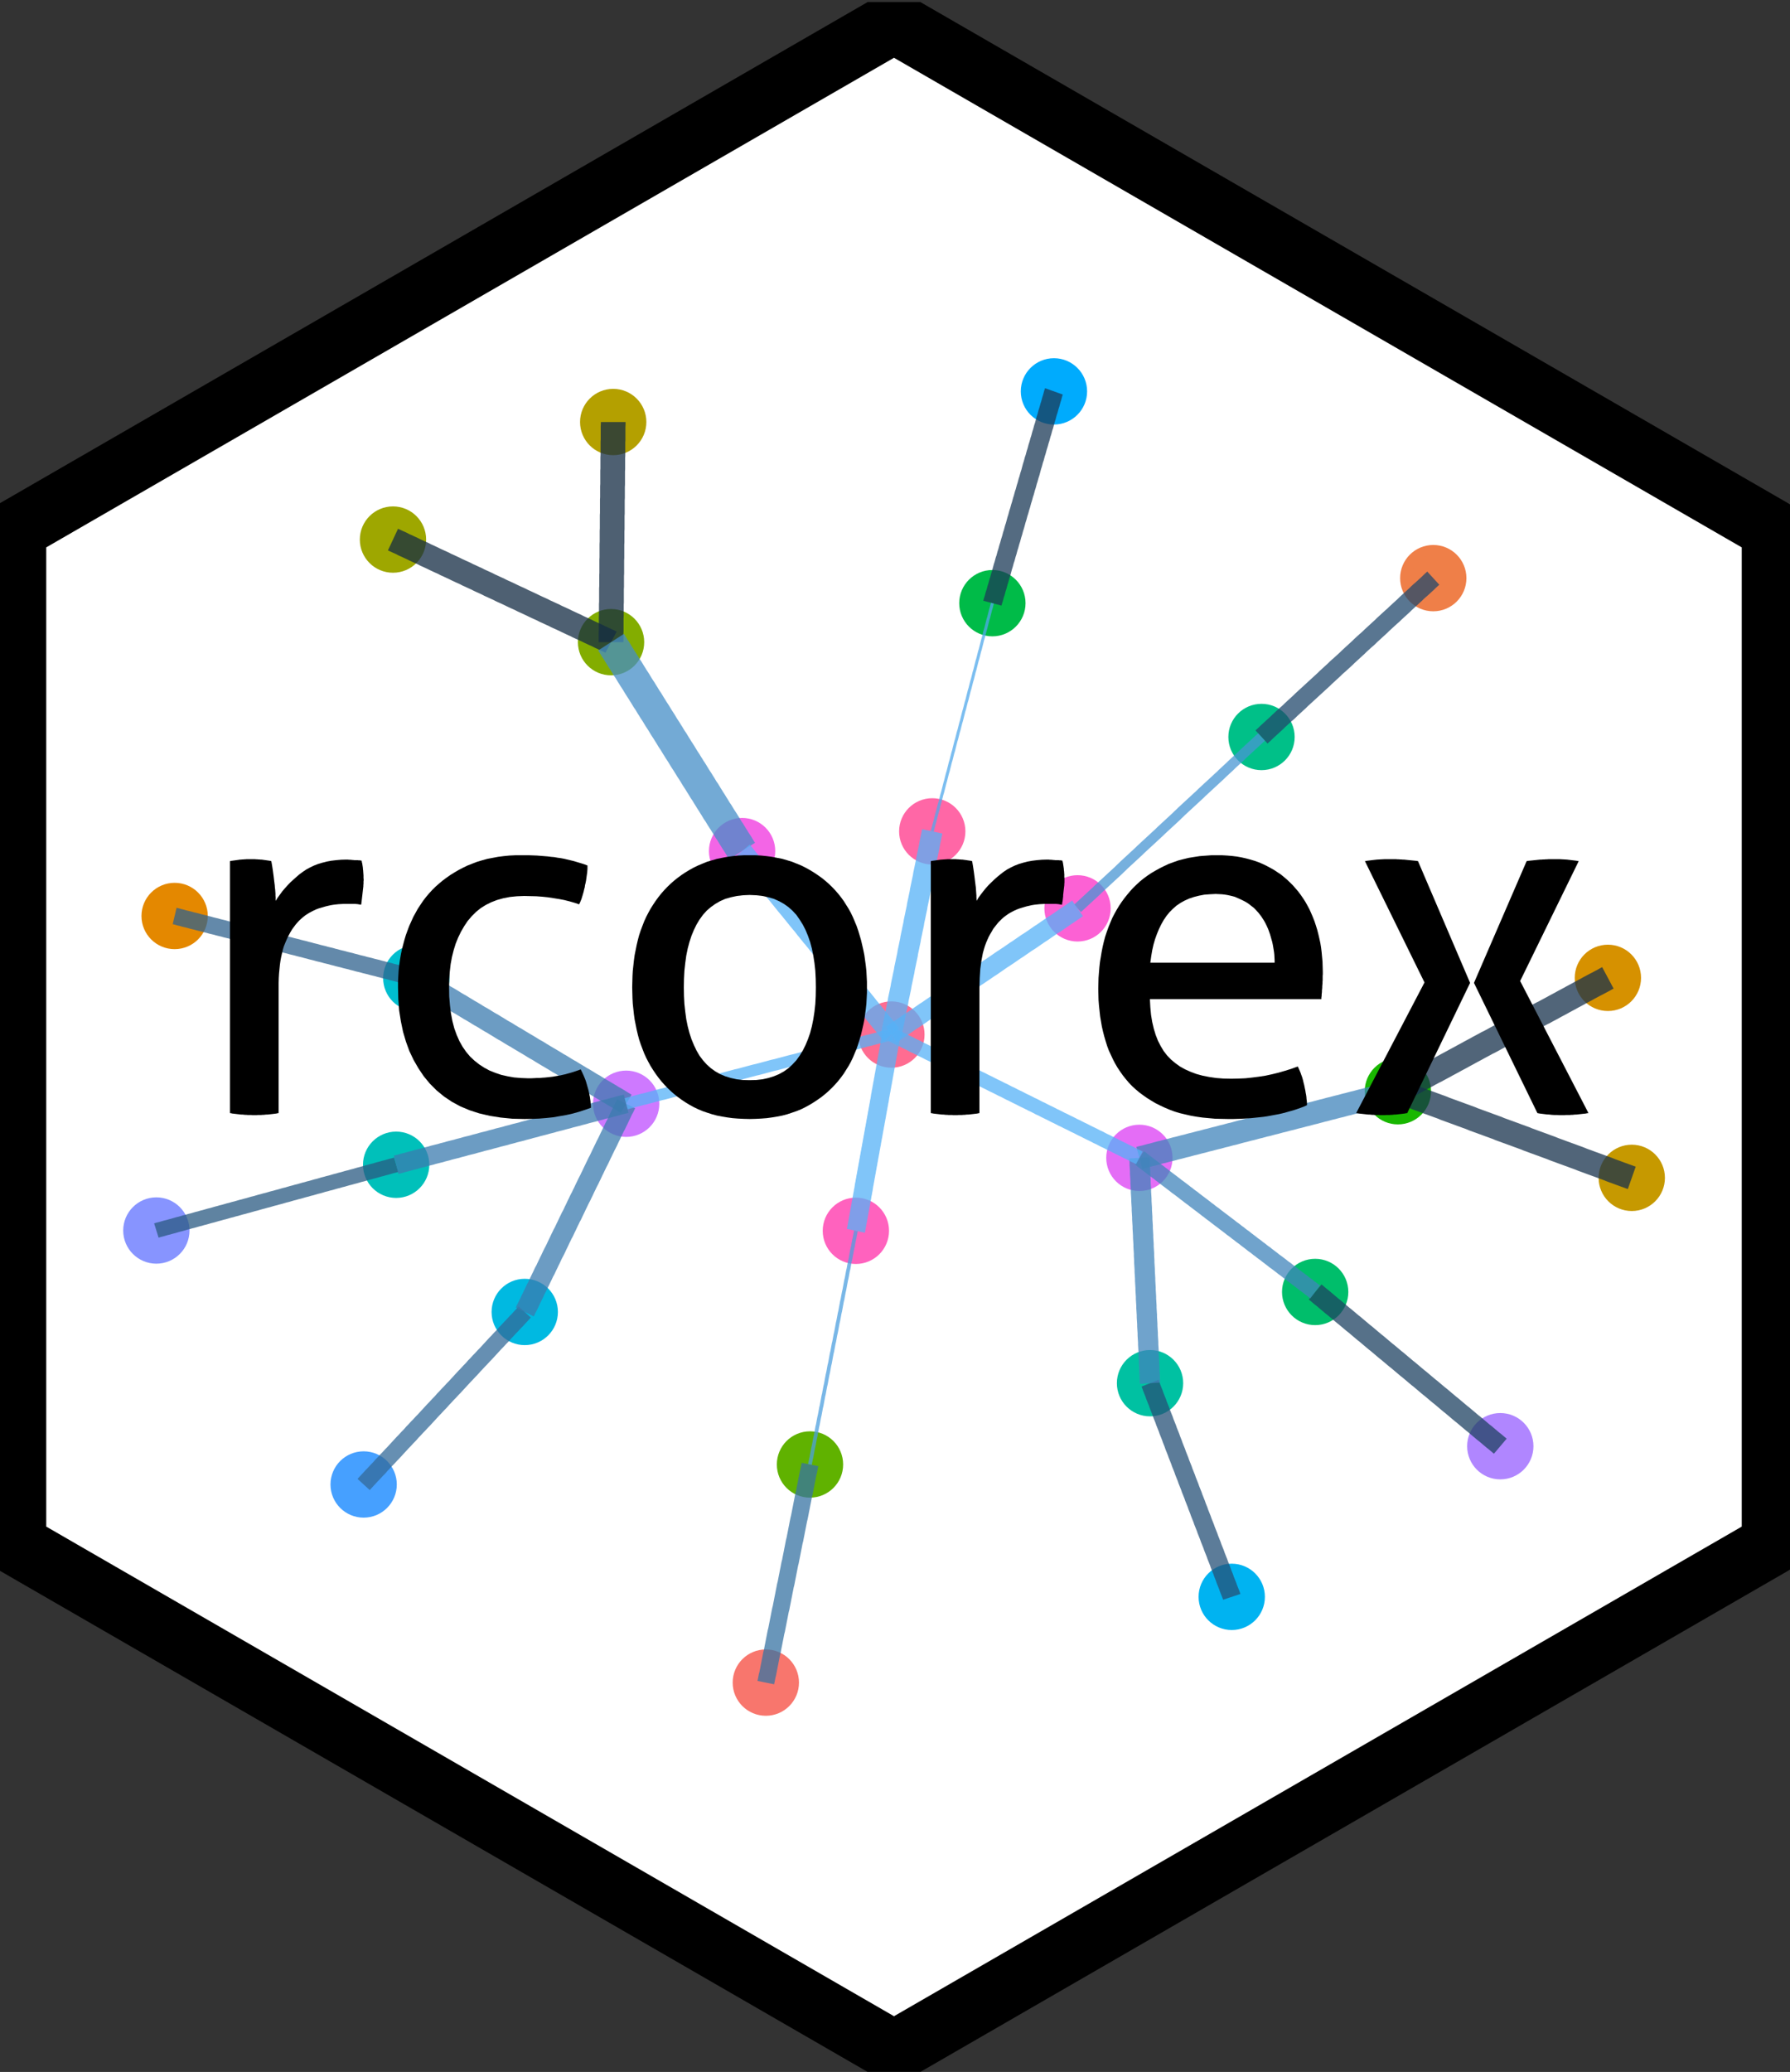 <?xml version='1.0' encoding='UTF-8' ?>
<svg xmlns='http://www.w3.org/2000/svg' xmlns:xlink='http://www.w3.org/1999/xlink' viewBox='0 0 124.44 144.00'>
<rect x="0" y="0" width="124.44" height="144.00" style="fill:#333333;stroke:none;opacity:1;fill-opacity:1"/>
<defs>
  <style type='text/css'><![CDATA[
    line, polyline, polygon, path, rect, circle {
      fill: none;
      stroke: #000000;
      stroke-linecap: round;
      stroke-linejoin: round;
      stroke-miterlimit: 10.00;
    }
  ]]></style>
</defs>
<rect width='100%' height='100%' style='stroke: none; fill: none;'/>
<defs>
  <clipPath id='cpMC4wMHwxMjQuNDR8MTQzLjg2fDAuMTQ='>
    <rect x='0.00' y='0.14' width='124.44' height='143.71' />
  </clipPath>
</defs>
<rect x='0.00' y='0.14' width='124.44' height='143.71' style='stroke-width: 1.07; stroke: none;' clip-path='url(#cpMC4wMHwxMjQuNDR8MTQzLjg2fDAuMTQ=)' />
<defs>
  <clipPath id='cpMC4wMHwxMjQuNDR8MTQ0LjAwfDAuMDA='>
    <rect x='0.00' y='0.00' width='124.44' height='144.00' />
  </clipPath>
</defs>
<defs>
  <clipPath id='cpMC4wMHwxMjQuNDR8MTQ0LjAwfDAuMTQ='>
    <rect x='0.00' y='0.14' width='124.44' height='143.85' />
  </clipPath>
</defs>
<rect x='-0.14' y='0.14' width='124.58' height='143.85' style='stroke-width: 1.07; stroke: none;' clip-path='url(#cpMC4wMHwxMjQuNDR8MTQ0LjAwfDAuMTQ=)' />
<polygon points='1.08,36.81 1.08,107.33 62.15,142.59 123.22,107.33 123.22,36.81 62.15,1.55 1.08,36.81 ' style='stroke-width: 4.27; stroke: none; fill: #FFFFFF;' clip-path='url(#cpMC4wMHwxMjQuNDR8MTQ0LjAwfDAuMTQ=)' />
<defs>
  <clipPath id='cpNS43NHwxMTguNTZ8MTIxLjQzfDIyLjcx'>
    <rect x='5.74' y='22.71' width='112.83' height='98.72' />
  </clipPath>
</defs>
<rect x='5.74' y='22.71' width='112.83' height='98.72' style='stroke-width: 0.75; stroke: none;' clip-path='url(#cpNS43NHwxMTguNTZ8MTIxLjQzfDIyLjcx)' />
<defs>
  <clipPath id='cpMC4wMHwxMjQuNDR8MTQ0LjAwfDAuMTQ='>
    <rect x='0.00' y='0.14' width='124.44' height='143.85' />
  </clipPath>
</defs>
<defs>
  <clipPath id='cpNS43NHwxMTguNTZ8MTIxLjQzfDIyLjcx'>
    <rect x='5.74' y='22.71' width='112.83' height='98.72' />
  </clipPath>
</defs>
<rect x='5.74' y='22.71' width='112.83' height='98.72' style='stroke-width: 0.75; stroke: none;' clip-path='url(#cpNS43NHwxMTguNTZ8MTIxLjQzfDIyLjcx)' />
<circle cx='113.44' cy='81.86' r='1.95' style='stroke-width: 0.71; stroke: #C69900; fill: #C69900;' clip-path='url(#cpNS43NHwxMTguNTZ8MTIxLjQzfDIyLjcx)' />
<circle cx='111.78' cy='67.96' r='1.95' style='stroke-width: 0.71; stroke: #D69100; fill: #D69100;' clip-path='url(#cpNS43NHwxMTguNTZ8MTIxLjQzfDIyLjcx)' />
<circle cx='85.63' cy='110.98' r='1.95' style='stroke-width: 0.71; stroke: #00B3F1; fill: #00B3F1;' clip-path='url(#cpNS43NHwxMTguNTZ8MTIxLjQzfDIyLjcx)' />
<circle cx='53.24' cy='116.94' r='1.95' style='stroke-width: 0.71; stroke: #F8766D; fill: #F8766D;' clip-path='url(#cpNS43NHwxMTguNTZ8MTIxLjQzfDIyLjcx)' />
<circle cx='73.27' cy='27.20' r='1.95' style='stroke-width: 0.71; stroke: #00ABFD; fill: #00ABFD;' clip-path='url(#cpNS43NHwxMTguNTZ8MTIxLjQzfDIyLjcx)' />
<circle cx='27.32' cy='37.50' r='1.95' style='stroke-width: 0.71; stroke: #9EA700; fill: #9EA700;' clip-path='url(#cpNS43NHwxMTguNTZ8MTIxLjQzfDIyLjcx)' />
<circle cx='42.63' cy='29.33' r='1.95' style='stroke-width: 0.71; stroke: #B4A000; fill: #B4A000;' clip-path='url(#cpNS43NHwxMTguNTZ8MTIxLjQzfDIyLjcx)' />
<circle cx='99.64' cy='40.18' r='1.95' style='stroke-width: 0.71; stroke: #EF7F48; fill: #EF7F48;' clip-path='url(#cpNS43NHwxMTguNTZ8MTIxLjQzfDIyLjcx)' />
<circle cx='104.30' cy='100.51' r='1.95' style='stroke-width: 0.71; stroke: #B086FF; fill: #B086FF;' clip-path='url(#cpNS43NHwxMTguNTZ8MTIxLjQzfDIyLjcx)' />
<circle cx='10.87' cy='85.52' r='1.95' style='stroke-width: 0.71; stroke: #8794FF; fill: #8794FF;' clip-path='url(#cpNS43NHwxMTguNTZ8MTIxLjQzfDIyLjcx)' />
<circle cx='25.28' cy='103.17' r='1.95' style='stroke-width: 0.71; stroke: #46A0FF; fill: #46A0FF;' clip-path='url(#cpNS43NHwxMTguNTZ8MTIxLjQzfDIyLjcx)' />
<circle cx='12.14' cy='63.66' r='1.95' style='stroke-width: 0.71; stroke: #E48800; fill: #E48800;' clip-path='url(#cpNS43NHwxMTguNTZ8MTIxLjQzfDIyLjcx)' />
<circle cx='42.48' cy='44.63' r='1.95' style='stroke-width: 0.71; stroke: #83AD00; fill: #83AD00;' clip-path='url(#cpNS43NHwxMTguNTZ8MTIxLjQzfDIyLjcx)' />
<circle cx='97.18' cy='75.84' r='1.95' style='stroke-width: 0.71; stroke: #19B700; fill: #19B700;' clip-path='url(#cpNS43NHwxMTguNTZ8MTIxLjQzfDIyLjcx)' />
<circle cx='68.99' cy='41.92' r='1.95' style='stroke-width: 0.71; stroke: #00BB48; fill: #00BB48;' clip-path='url(#cpNS43NHwxMTguNTZ8MTIxLjQzfDIyLjcx)' />
<circle cx='91.43' cy='89.79' r='1.95' style='stroke-width: 0.71; stroke: #00BE6B; fill: #00BE6B;' clip-path='url(#cpNS43NHwxMTguNTZ8MTIxLjQzfDIyLjcx)' />
<circle cx='87.70' cy='51.22' r='1.95' style='stroke-width: 0.71; stroke: #00C088; fill: #00C088;' clip-path='url(#cpNS43NHwxMTguNTZ8MTIxLjQzfDIyLjcx)' />
<circle cx='79.95' cy='96.13' r='1.95' style='stroke-width: 0.71; stroke: #00C1A2; fill: #00C1A2;' clip-path='url(#cpNS43NHwxMTguNTZ8MTIxLjQzfDIyLjcx)' />
<circle cx='27.54' cy='80.95' r='1.95' style='stroke-width: 0.71; stroke: #00C0BA; fill: #00C0BA;' clip-path='url(#cpNS43NHwxMTguNTZ8MTIxLjQzfDIyLjcx)' />
<circle cx='28.94' cy='67.98' r='1.95' style='stroke-width: 0.71; stroke: #00BECF; fill: #00BECF;' clip-path='url(#cpNS43NHwxMTguNTZ8MTIxLjQzfDIyLjcx)' />
<circle cx='36.48' cy='91.18' r='1.95' style='stroke-width: 0.71; stroke: #00B9E1; fill: #00B9E1;' clip-path='url(#cpNS43NHwxMTguNTZ8MTIxLjQzfDIyLjcx)' />
<circle cx='56.31' cy='101.78' r='1.95' style='stroke-width: 0.71; stroke: #60B200; fill: #60B200;' clip-path='url(#cpNS43NHwxMTguNTZ8MTIxLjQzfDIyLjcx)' />
<circle cx='43.53' cy='76.71' r='1.95' style='stroke-width: 0.71; stroke: #CE79FF; fill: #CE79FF;' clip-path='url(#cpNS43NHwxMTguNTZ8MTIxLjQzfDIyLjcx)' />
<circle cx='79.21' cy='80.47' r='1.95' style='stroke-width: 0.71; stroke: #E46DF6; fill: #E46DF6;' clip-path='url(#cpNS43NHwxMTguNTZ8MTIxLjQzfDIyLjcx)' />
<circle cx='51.59' cy='59.15' r='1.95' style='stroke-width: 0.71; stroke: #F365E6; fill: #F365E6;' clip-path='url(#cpNS43NHwxMTguNTZ8MTIxLjQzfDIyLjcx)' />
<circle cx='74.91' cy='63.13' r='1.95' style='stroke-width: 0.71; stroke: #FC61D4; fill: #FC61D4;' clip-path='url(#cpNS43NHwxMTguNTZ8MTIxLjQzfDIyLjcx)' />
<circle cx='59.50' cy='85.54' r='1.95' style='stroke-width: 0.71; stroke: #FF62BE; fill: #FF62BE;' clip-path='url(#cpNS43NHwxMTguNTZ8MTIxLjQzfDIyLjcx)' />
<circle cx='64.81' cy='57.78' r='1.95' style='stroke-width: 0.71; stroke: #FF67A6; fill: #FF67A6;' clip-path='url(#cpNS43NHwxMTguNTZ8MTIxLjQzfDIyLjcx)' />
<circle cx='61.97' cy='71.90' r='1.95' style='stroke-width: 0.71; stroke: #FF6C91; fill: #FF6C91;' clip-path='url(#cpNS43NHwxMTguNTZ8MTIxLjQzfDIyLjcx)' />
<polyline points='113.44,81.86 113.27,81.80 113.11,81.74 112.94,81.68 112.78,81.62 112.61,81.56 112.45,81.50 112.29,81.44 112.12,81.38 111.96,81.32 111.79,81.25 111.63,81.19 111.46,81.13 111.30,81.07 111.14,81.01 110.97,80.95 110.81,80.89 110.64,80.83 110.48,80.77 110.32,80.71 110.15,80.65 109.99,80.59 109.82,80.52 109.66,80.46 109.49,80.40 109.33,80.34 109.17,80.28 109.00,80.22 108.84,80.16 108.67,80.10 108.51,80.04 108.35,79.98 108.18,79.92 108.02,79.86 107.85,79.79 107.69,79.73 107.52,79.67 107.36,79.61 107.20,79.55 107.03,79.49 106.87,79.43 106.70,79.37 106.54,79.31 106.38,79.25 106.21,79.19 106.05,79.12 105.88,79.06 105.72,79.00 105.55,78.94 105.39,78.88 105.23,78.82 105.06,78.76 104.90,78.70 104.73,78.64 104.57,78.58 104.40,78.52 104.24,78.46 104.08,78.39 103.91,78.33 103.75,78.27 103.58,78.21 103.42,78.15 103.26,78.09 103.09,78.03 102.93,77.97 102.76,77.91 102.60,77.85 102.43,77.79 102.27,77.72 102.11,77.66 101.94,77.60 101.78,77.54 101.61,77.48 101.45,77.42 101.29,77.36 101.12,77.30 100.96,77.24 100.79,77.18 100.63,77.12 100.46,77.06 100.30,76.99 100.14,76.93 99.97,76.87 99.81,76.81 99.64,76.75 99.48,76.69 99.31,76.63 99.15,76.57 98.99,76.51 98.82,76.45 98.66,76.39 98.49,76.33 98.33,76.26 98.17,76.20 98.00,76.14 97.84,76.08 97.67,76.02 97.51,75.96 97.34,75.90 97.18,75.84 ' style='stroke-width: 1.65; stroke: #17324D; stroke-opacity: 0.75; stroke-linecap: butt;' clip-path='url(#cpNS43NHwxMTguNTZ8MTIxLjQzfDIyLjcx)' />
<polyline points='111.78,67.96 111.63,68.04 111.49,68.12 111.34,68.20 111.19,68.28 111.04,68.36 110.90,68.43 110.75,68.51 110.60,68.59 110.45,68.67 110.31,68.75 110.16,68.83 110.01,68.91 109.86,68.99 109.72,69.07 109.57,69.15 109.42,69.23 109.27,69.31 109.13,69.39 108.98,69.47 108.83,69.55 108.68,69.63 108.54,69.71 108.39,69.79 108.24,69.87 108.09,69.95 107.95,70.03 107.80,70.11 107.65,70.19 107.50,70.27 107.36,70.35 107.21,70.42 107.06,70.50 106.91,70.58 106.77,70.66 106.62,70.74 106.47,70.82 106.32,70.90 106.18,70.98 106.03,71.06 105.88,71.14 105.73,71.22 105.59,71.30 105.44,71.38 105.29,71.46 105.14,71.54 105.00,71.62 104.85,71.70 104.70,71.78 104.55,71.86 104.41,71.94 104.26,72.02 104.11,72.10 103.96,72.18 103.82,72.26 103.67,72.34 103.52,72.42 103.37,72.49 103.23,72.57 103.08,72.65 102.93,72.73 102.78,72.81 102.64,72.89 102.49,72.97 102.34,73.05 102.19,73.13 102.05,73.21 101.90,73.29 101.75,73.37 101.61,73.45 101.46,73.53 101.31,73.61 101.16,73.69 101.02,73.77 100.87,73.85 100.72,73.93 100.57,74.01 100.43,74.09 100.28,74.17 100.13,74.25 99.98,74.33 99.84,74.41 99.69,74.48 99.54,74.56 99.39,74.64 99.25,74.72 99.10,74.80 98.95,74.88 98.80,74.96 98.66,75.04 98.51,75.12 98.36,75.20 98.21,75.28 98.07,75.36 97.92,75.44 97.77,75.52 97.62,75.60 97.48,75.68 97.33,75.76 97.18,75.84 ' style='stroke-width: 1.69; stroke: #17324D; stroke-opacity: 0.75; stroke-linecap: butt;' clip-path='url(#cpNS43NHwxMTguNTZ8MTIxLjQzfDIyLjcx)' />
<polyline points='85.63,110.98 85.58,110.83 85.52,110.68 85.46,110.53 85.40,110.38 85.35,110.23 85.29,110.08 85.23,109.93 85.17,109.78 85.12,109.63 85.06,109.48 85.00,109.33 84.95,109.18 84.89,109.03 84.83,108.88 84.77,108.73 84.72,108.58 84.66,108.43 84.60,108.28 84.54,108.13 84.49,107.98 84.43,107.83 84.37,107.68 84.31,107.53 84.26,107.38 84.20,107.23 84.14,107.08 84.08,106.93 84.03,106.78 83.97,106.63 83.91,106.48 83.85,106.33 83.80,106.18 83.74,106.03 83.68,105.88 83.62,105.73 83.57,105.58 83.51,105.43 83.45,105.28 83.39,105.13 83.34,104.98 83.28,104.83 83.22,104.68 83.17,104.53 83.11,104.38 83.05,104.23 82.99,104.08 82.94,103.93 82.88,103.78 82.82,103.63 82.76,103.48 82.71,103.33 82.65,103.18 82.59,103.03 82.53,102.88 82.48,102.73 82.42,102.58 82.36,102.43 82.30,102.28 82.25,102.13 82.19,101.98 82.13,101.83 82.07,101.68 82.02,101.53 81.96,101.38 81.90,101.23 81.84,101.08 81.79,100.93 81.73,100.78 81.67,100.63 81.61,100.48 81.56,100.33 81.50,100.18 81.44,100.03 81.39,99.88 81.33,99.73 81.27,99.58 81.21,99.43 81.16,99.28 81.10,99.13 81.04,98.98 80.98,98.83 80.93,98.68 80.87,98.53 80.81,98.38 80.75,98.23 80.70,98.08 80.64,97.93 80.58,97.78 80.52,97.63 80.47,97.48 80.41,97.33 80.35,97.18 80.29,97.03 80.24,96.88 80.18,96.73 80.12,96.58 80.06,96.43 80.01,96.28 79.95,96.13 ' style='stroke-width: 1.27; stroke: #265177; stroke-opacity: 0.75; stroke-linecap: butt;' clip-path='url(#cpNS43NHwxMTguNTZ8MTIxLjQzfDIyLjcx)' />
<polyline points='53.24,116.94 53.27,116.79 53.30,116.64 53.33,116.48 53.37,116.33 53.40,116.18 53.43,116.03 53.46,115.87 53.49,115.72 53.52,115.57 53.55,115.41 53.58,115.26 53.61,115.11 53.64,114.95 53.68,114.80 53.71,114.65 53.74,114.49 53.77,114.34 53.80,114.19 53.83,114.03 53.86,113.88 53.89,113.73 53.92,113.57 53.95,113.42 53.99,113.27 54.02,113.11 54.05,112.96 54.08,112.81 54.11,112.65 54.14,112.50 54.17,112.35 54.20,112.19 54.23,112.04 54.26,111.89 54.30,111.74 54.33,111.58 54.36,111.43 54.39,111.28 54.42,111.12 54.45,110.97 54.48,110.82 54.51,110.66 54.54,110.51 54.57,110.36 54.60,110.20 54.64,110.05 54.67,109.90 54.70,109.74 54.73,109.59 54.76,109.44 54.79,109.28 54.82,109.13 54.85,108.98 54.88,108.82 54.91,108.67 54.95,108.52 54.98,108.36 55.01,108.21 55.04,108.06 55.07,107.91 55.10,107.75 55.13,107.60 55.16,107.45 55.19,107.29 55.22,107.14 55.26,106.99 55.29,106.83 55.32,106.68 55.35,106.53 55.38,106.37 55.41,106.22 55.44,106.07 55.47,105.91 55.50,105.76 55.53,105.61 55.57,105.45 55.60,105.30 55.63,105.15 55.66,104.99 55.69,104.84 55.72,104.69 55.75,104.53 55.78,104.38 55.81,104.23 55.84,104.07 55.87,103.92 55.91,103.77 55.94,103.62 55.97,103.46 56.00,103.31 56.03,103.16 56.06,103.00 56.09,102.85 56.12,102.70 56.15,102.54 56.18,102.39 56.22,102.24 56.25,102.08 56.28,101.93 56.31,101.78 ' style='stroke-width: 1.18; stroke: #3773A3; stroke-opacity: 0.75; stroke-linecap: butt;' clip-path='url(#cpNS43NHwxMTguNTZ8MTIxLjQzfDIyLjcx)' />
<polyline points='73.27,27.20 73.22,27.34 73.18,27.49 73.14,27.64 73.09,27.79 73.05,27.94 73.01,28.09 72.96,28.24 72.92,28.39 72.88,28.53 72.83,28.68 72.79,28.83 72.75,28.98 72.70,29.13 72.66,29.28 72.62,29.43 72.58,29.58 72.53,29.72 72.49,29.87 72.45,30.02 72.40,30.17 72.36,30.32 72.32,30.47 72.27,30.62 72.23,30.77 72.19,30.91 72.14,31.06 72.10,31.21 72.06,31.36 72.01,31.51 71.97,31.66 71.93,31.81 71.88,31.95 71.84,32.10 71.80,32.25 71.75,32.40 71.71,32.55 71.67,32.70 71.63,32.85 71.58,33.00 71.54,33.14 71.50,33.29 71.45,33.44 71.41,33.59 71.37,33.74 71.32,33.89 71.28,34.04 71.24,34.19 71.19,34.33 71.15,34.48 71.11,34.63 71.06,34.78 71.02,34.93 70.98,35.08 70.93,35.23 70.89,35.38 70.85,35.52 70.80,35.67 70.76,35.82 70.72,35.97 70.67,36.12 70.63,36.27 70.59,36.42 70.55,36.56 70.50,36.71 70.46,36.86 70.42,37.01 70.37,37.16 70.33,37.31 70.29,37.46 70.24,37.61 70.20,37.75 70.16,37.90 70.11,38.05 70.07,38.20 70.03,38.35 69.98,38.50 69.94,38.65 69.90,38.80 69.85,38.94 69.81,39.09 69.77,39.24 69.72,39.39 69.68,39.54 69.64,39.69 69.60,39.84 69.55,39.99 69.51,40.13 69.47,40.28 69.42,40.43 69.38,40.58 69.34,40.73 69.29,40.88 69.25,41.03 69.21,41.18 69.16,41.32 69.12,41.47 69.08,41.62 69.03,41.77 68.99,41.92 ' style='stroke-width: 1.31; stroke: #1B3A57; stroke-opacity: 0.75; stroke-linecap: butt;' clip-path='url(#cpNS43NHwxMTguNTZ8MTIxLjQzfDIyLjcx)' />
<polyline points='27.32,37.50 27.47,37.57 27.62,37.64 27.78,37.71 27.93,37.78 28.08,37.86 28.24,37.93 28.39,38.00 28.54,38.07 28.69,38.14 28.85,38.22 29.00,38.29 29.15,38.36 29.31,38.43 29.46,38.50 29.61,38.58 29.77,38.65 29.92,38.72 30.07,38.79 30.23,38.87 30.38,38.94 30.53,39.01 30.69,39.08 30.84,39.15 30.99,39.23 31.15,39.30 31.30,39.37 31.45,39.44 31.60,39.51 31.76,39.59 31.91,39.66 32.06,39.73 32.22,39.80 32.37,39.87 32.52,39.95 32.68,40.02 32.83,40.09 32.98,40.16 33.14,40.23 33.29,40.31 33.44,40.38 33.60,40.45 33.75,40.52 33.90,40.59 34.05,40.67 34.21,40.74 34.36,40.81 34.51,40.88 34.67,40.95 34.82,41.03 34.97,41.10 35.13,41.17 35.28,41.24 35.43,41.31 35.59,41.39 35.74,41.46 35.89,41.53 36.05,41.60 36.20,41.67 36.35,41.75 36.51,41.82 36.66,41.89 36.81,41.96 36.96,42.03 37.12,42.11 37.27,42.18 37.42,42.25 37.58,42.32 37.73,42.39 37.88,42.47 38.04,42.54 38.19,42.61 38.34,42.68 38.50,42.75 38.65,42.83 38.80,42.90 38.96,42.97 39.11,43.04 39.26,43.11 39.42,43.19 39.57,43.26 39.72,43.33 39.87,43.40 40.03,43.47 40.18,43.55 40.33,43.62 40.49,43.69 40.64,43.76 40.79,43.83 40.95,43.91 41.10,43.98 41.25,44.05 41.41,44.12 41.56,44.19 41.71,44.27 41.87,44.34 42.02,44.41 42.17,44.48 42.33,44.55 42.48,44.63 ' style='stroke-width: 1.66; stroke: #132B43; stroke-opacity: 0.75; stroke-linecap: butt;' clip-path='url(#cpNS43NHwxMTguNTZ8MTIxLjQzfDIyLjcx)' />
<polyline points='42.63,29.33 42.63,29.49 42.62,29.64 42.62,29.80 42.62,29.95 42.62,30.10 42.62,30.26 42.62,30.41 42.62,30.57 42.61,30.72 42.61,30.88 42.61,31.03 42.61,31.19 42.61,31.34 42.61,31.49 42.61,31.65 42.60,31.80 42.60,31.96 42.60,32.11 42.60,32.27 42.60,32.42 42.60,32.58 42.59,32.73 42.59,32.88 42.59,33.04 42.59,33.19 42.59,33.35 42.59,33.50 42.59,33.66 42.58,33.81 42.58,33.97 42.58,34.12 42.58,34.28 42.58,34.43 42.58,34.58 42.57,34.74 42.57,34.89 42.57,35.05 42.57,35.20 42.57,35.36 42.57,35.51 42.57,35.67 42.56,35.82 42.56,35.97 42.56,36.13 42.56,36.28 42.56,36.44 42.56,36.59 42.56,36.75 42.55,36.90 42.55,37.06 42.55,37.21 42.55,37.36 42.55,37.52 42.55,37.67 42.54,37.83 42.54,37.98 42.54,38.14 42.54,38.29 42.54,38.45 42.54,38.60 42.54,38.76 42.53,38.91 42.53,39.06 42.53,39.22 42.53,39.37 42.53,39.53 42.53,39.68 42.53,39.84 42.52,39.99 42.52,40.15 42.52,40.30 42.52,40.45 42.52,40.61 42.52,40.76 42.51,40.92 42.51,41.07 42.51,41.23 42.51,41.38 42.51,41.54 42.51,41.69 42.51,41.84 42.50,42.00 42.50,42.15 42.50,42.31 42.50,42.46 42.50,42.62 42.50,42.77 42.49,42.93 42.49,43.08 42.49,43.23 42.49,43.39 42.49,43.54 42.49,43.70 42.49,43.85 42.48,44.01 42.48,44.16 42.48,44.32 42.48,44.47 42.48,44.63 ' style='stroke-width: 1.72; stroke: #132B43; stroke-opacity: 0.75; stroke-linecap: butt;' clip-path='url(#cpNS43NHwxMTguNTZ8MTIxLjQzfDIyLjcx)' />
<polyline points='99.64,40.18 99.52,40.29 99.40,40.40 99.28,40.52 99.16,40.63 99.04,40.74 98.92,40.85 98.80,40.96 98.67,41.07 98.55,41.18 98.43,41.30 98.31,41.41 98.19,41.52 98.07,41.63 97.95,41.74 97.83,41.85 97.71,41.96 97.59,42.08 97.47,42.19 97.35,42.30 97.23,42.41 97.11,42.52 96.99,42.63 96.87,42.75 96.74,42.86 96.62,42.97 96.50,43.08 96.38,43.19 96.26,43.30 96.14,43.41 96.02,43.53 95.90,43.64 95.78,43.75 95.66,43.86 95.54,43.97 95.42,44.08 95.30,44.19 95.18,44.31 95.06,44.42 94.93,44.53 94.81,44.64 94.69,44.75 94.57,44.86 94.45,44.98 94.33,45.09 94.21,45.20 94.09,45.31 93.97,45.42 93.85,45.53 93.73,45.64 93.61,45.76 93.49,45.87 93.37,45.98 93.25,46.09 93.13,46.20 93.00,46.31 92.88,46.42 92.76,46.54 92.64,46.65 92.52,46.76 92.40,46.87 92.28,46.98 92.16,47.09 92.04,47.21 91.92,47.32 91.80,47.43 91.68,47.54 91.56,47.65 91.44,47.76 91.32,47.87 91.19,47.99 91.07,48.10 90.95,48.21 90.83,48.32 90.71,48.43 90.59,48.54 90.47,48.65 90.35,48.77 90.23,48.88 90.11,48.99 89.99,49.10 89.87,49.21 89.75,49.32 89.63,49.44 89.51,49.55 89.38,49.66 89.26,49.77 89.14,49.88 89.02,49.99 88.90,50.10 88.78,50.22 88.66,50.33 88.54,50.44 88.42,50.55 88.30,50.66 88.18,50.77 88.06,50.88 87.94,51.00 87.82,51.11 87.70,51.22 ' style='stroke-width: 1.24; stroke: #22496C; stroke-opacity: 0.75; stroke-linecap: butt;' clip-path='url(#cpNS43NHwxMTguNTZ8MTIxLjQzfDIyLjcx)' />
<polyline points='104.30,100.51 104.17,100.40 104.04,100.29 103.91,100.18 103.78,100.08 103.65,99.97 103.52,99.86 103.39,99.75 103.26,99.64 103.13,99.54 103.00,99.43 102.87,99.32 102.74,99.21 102.61,99.10 102.48,98.99 102.35,98.89 102.22,98.78 102.09,98.67 101.96,98.56 101.83,98.45 101.70,98.34 101.57,98.24 101.44,98.13 101.31,98.02 101.18,97.91 101.05,97.80 100.92,97.69 100.79,97.59 100.66,97.48 100.53,97.37 100.40,97.26 100.27,97.15 100.14,97.04 100.01,96.94 99.88,96.83 99.75,96.72 99.62,96.61 99.49,96.50 99.36,96.40 99.23,96.29 99.10,96.18 98.97,96.07 98.84,95.96 98.71,95.85 98.58,95.75 98.45,95.64 98.32,95.53 98.19,95.42 98.06,95.31 97.93,95.20 97.80,95.10 97.67,94.99 97.54,94.88 97.41,94.77 97.28,94.66 97.15,94.55 97.02,94.45 96.89,94.34 96.76,94.23 96.63,94.12 96.50,94.01 96.37,93.91 96.24,93.80 96.11,93.69 95.98,93.58 95.85,93.47 95.72,93.36 95.59,93.26 95.46,93.15 95.33,93.04 95.20,92.93 95.07,92.82 94.94,92.71 94.81,92.61 94.68,92.50 94.55,92.39 94.42,92.28 94.29,92.17 94.16,92.06 94.03,91.96 93.90,91.85 93.77,91.74 93.64,91.63 93.51,91.52 93.38,91.42 93.25,91.31 93.12,91.20 92.99,91.09 92.86,90.98 92.73,90.87 92.60,90.77 92.47,90.66 92.34,90.55 92.21,90.44 92.08,90.33 91.95,90.22 91.82,90.12 91.69,90.01 91.56,89.90 91.43,89.79 ' style='stroke-width: 1.37; stroke: #1E4261; stroke-opacity: 0.75; stroke-linecap: butt;' clip-path='url(#cpNS43NHwxMTguNTZ8MTIxLjQzfDIyLjcx)' />
<polyline points='10.87,85.52 11.03,85.47 11.20,85.43 11.37,85.38 11.54,85.33 11.71,85.29 11.88,85.24 12.04,85.20 12.21,85.15 12.38,85.10 12.55,85.06 12.72,85.01 12.89,84.96 13.05,84.92 13.22,84.87 13.39,84.83 13.56,84.78 13.73,84.73 13.90,84.69 14.06,84.64 14.23,84.60 14.40,84.55 14.57,84.50 14.74,84.46 14.91,84.41 15.08,84.36 15.24,84.32 15.41,84.27 15.58,84.23 15.75,84.18 15.92,84.13 16.09,84.09 16.25,84.04 16.42,84.00 16.59,83.95 16.76,83.90 16.93,83.86 17.10,83.81 17.26,83.77 17.43,83.72 17.60,83.67 17.77,83.63 17.94,83.58 18.11,83.53 18.27,83.49 18.44,83.44 18.61,83.40 18.78,83.35 18.95,83.30 19.12,83.26 19.29,83.21 19.45,83.17 19.62,83.12 19.79,83.07 19.96,83.03 20.13,82.98 20.30,82.93 20.46,82.89 20.63,82.84 20.80,82.80 20.97,82.75 21.14,82.70 21.31,82.66 21.47,82.61 21.64,82.57 21.81,82.52 21.98,82.47 22.15,82.43 22.32,82.38 22.48,82.33 22.65,82.29 22.82,82.24 22.99,82.20 23.16,82.15 23.33,82.10 23.50,82.06 23.66,82.01 23.83,81.97 24.00,81.92 24.17,81.87 24.34,81.83 24.51,81.78 24.67,81.74 24.84,81.69 25.01,81.64 25.18,81.60 25.35,81.55 25.52,81.50 25.68,81.46 25.85,81.41 26.02,81.37 26.19,81.32 26.36,81.27 26.53,81.23 26.69,81.18 26.86,81.14 27.03,81.09 27.20,81.04 27.37,81.00 27.54,80.95 ' style='stroke-width: 1.04; stroke: #2A5A82; stroke-opacity: 0.75; stroke-linecap: butt;' clip-path='url(#cpNS43NHwxMTguNTZ8MTIxLjQzfDIyLjcx)' />
<polyline points='25.28,103.17 25.39,103.05 25.51,102.92 25.62,102.80 25.73,102.68 25.84,102.56 25.96,102.44 26.07,102.32 26.18,102.20 26.30,102.08 26.41,101.96 26.52,101.83 26.64,101.71 26.75,101.59 26.86,101.47 26.98,101.35 27.09,101.23 27.20,101.11 27.32,100.99 27.43,100.87 27.54,100.75 27.66,100.62 27.77,100.50 27.88,100.38 27.99,100.26 28.11,100.14 28.22,100.02 28.33,99.90 28.45,99.78 28.56,99.66 28.67,99.53 28.79,99.41 28.90,99.29 29.01,99.17 29.13,99.05 29.24,98.93 29.35,98.81 29.47,98.69 29.58,98.57 29.69,98.45 29.81,98.32 29.92,98.20 30.03,98.08 30.14,97.96 30.26,97.84 30.37,97.72 30.48,97.60 30.60,97.48 30.71,97.36 30.82,97.23 30.94,97.11 31.05,96.99 31.16,96.87 31.28,96.75 31.39,96.63 31.50,96.51 31.62,96.39 31.73,96.27 31.84,96.15 31.96,96.02 32.07,95.90 32.18,95.78 32.29,95.66 32.41,95.54 32.52,95.42 32.63,95.30 32.75,95.18 32.86,95.06 32.97,94.93 33.09,94.81 33.20,94.69 33.31,94.57 33.43,94.45 33.54,94.33 33.65,94.21 33.77,94.09 33.88,93.97 33.99,93.85 34.11,93.72 34.22,93.60 34.33,93.48 34.44,93.36 34.56,93.24 34.67,93.12 34.78,93.00 34.90,92.88 35.01,92.76 35.12,92.63 35.24,92.51 35.35,92.39 35.46,92.27 35.58,92.15 35.69,92.03 35.80,91.91 35.92,91.79 36.03,91.67 36.14,91.55 36.26,91.42 36.37,91.30 36.48,91.18 ' style='stroke-width: 1.15; stroke: #336A98; stroke-opacity: 0.75; stroke-linecap: butt;' clip-path='url(#cpNS43NHwxMTguNTZ8MTIxLjQzfDIyLjcx)' />
<polyline points='12.14,63.66 12.31,63.70 12.48,63.75 12.65,63.79 12.82,63.84 12.99,63.88 13.16,63.92 13.33,63.97 13.50,64.01 13.67,64.05 13.84,64.10 14.01,64.14 14.18,64.18 14.35,64.23 14.52,64.27 14.69,64.32 14.86,64.36 15.03,64.40 15.20,64.45 15.37,64.49 15.54,64.53 15.71,64.58 15.88,64.62 16.05,64.66 16.22,64.71 16.39,64.75 16.55,64.80 16.72,64.84 16.89,64.88 17.06,64.93 17.23,64.97 17.40,65.01 17.57,65.06 17.74,65.10 17.91,65.15 18.08,65.19 18.25,65.23 18.42,65.28 18.59,65.32 18.76,65.36 18.93,65.41 19.10,65.45 19.27,65.49 19.44,65.54 19.61,65.58 19.78,65.63 19.95,65.67 20.12,65.71 20.29,65.76 20.46,65.80 20.63,65.84 20.80,65.89 20.97,65.93 21.14,65.97 21.31,66.02 21.48,66.06 21.65,66.11 21.82,66.15 21.98,66.19 22.15,66.24 22.32,66.28 22.49,66.32 22.66,66.37 22.83,66.41 23.00,66.45 23.17,66.50 23.34,66.54 23.51,66.59 23.68,66.63 23.85,66.67 24.02,66.72 24.19,66.76 24.36,66.80 24.53,66.85 24.70,66.89 24.87,66.94 25.04,66.98 25.21,67.02 25.38,67.07 25.55,67.11 25.72,67.15 25.89,67.20 26.06,67.24 26.23,67.28 26.40,67.33 26.57,67.37 26.74,67.42 26.91,67.46 27.08,67.50 27.24,67.55 27.41,67.59 27.58,67.63 27.75,67.68 27.92,67.72 28.09,67.76 28.26,67.81 28.43,67.85 28.60,67.90 28.77,67.94 28.94,67.98 ' style='stroke-width: 1.17; stroke: #2F628D; stroke-opacity: 0.75; stroke-linecap: butt;' clip-path='url(#cpNS43NHwxMTguNTZ8MTIxLjQzfDIyLjcx)' />
<polyline points='42.48,44.63 42.57,44.77 42.66,44.92 42.75,45.07 42.85,45.21 42.94,45.36 43.03,45.51 43.12,45.65 43.21,45.80 43.31,45.95 43.40,46.09 43.49,46.24 43.58,46.39 43.68,46.53 43.77,46.68 43.86,46.83 43.95,46.97 44.04,47.12 44.14,47.27 44.23,47.41 44.32,47.56 44.41,47.71 44.50,47.85 44.60,48.00 44.69,48.15 44.78,48.29 44.87,48.44 44.96,48.59 45.06,48.73 45.15,48.88 45.24,49.03 45.33,49.17 45.42,49.32 45.52,49.47 45.61,49.61 45.70,49.76 45.79,49.91 45.89,50.06 45.98,50.20 46.07,50.35 46.16,50.50 46.25,50.64 46.35,50.79 46.44,50.94 46.53,51.08 46.62,51.23 46.71,51.38 46.81,51.52 46.90,51.67 46.99,51.82 47.08,51.96 47.17,52.11 47.27,52.26 47.36,52.40 47.45,52.55 47.54,52.70 47.63,52.84 47.73,52.99 47.82,53.14 47.91,53.28 48.00,53.43 48.10,53.58 48.19,53.72 48.28,53.87 48.37,54.02 48.46,54.16 48.56,54.31 48.65,54.46 48.74,54.60 48.83,54.75 48.92,54.90 49.02,55.04 49.11,55.19 49.20,55.34 49.29,55.48 49.38,55.63 49.48,55.78 49.57,55.93 49.66,56.07 49.75,56.22 49.84,56.37 49.94,56.51 50.03,56.66 50.12,56.81 50.21,56.95 50.31,57.10 50.40,57.25 50.49,57.39 50.58,57.54 50.67,57.69 50.77,57.83 50.86,57.98 50.95,58.13 51.04,58.27 51.13,58.42 51.23,58.57 51.32,58.71 51.41,58.86 51.50,59.01 51.59,59.15 ' style='stroke-width: 2.13; stroke: #448DC6; stroke-opacity: 0.75; stroke-linecap: butt;' clip-path='url(#cpNS43NHwxMTguNTZ8MTIxLjQzfDIyLjcx)' />
<polyline points='97.18,75.84 97.00,75.88 96.82,75.93 96.64,75.98 96.45,76.03 96.27,76.07 96.09,76.12 95.91,76.17 95.73,76.21 95.55,76.26 95.37,76.31 95.18,76.35 95.00,76.40 94.82,76.45 94.64,76.49 94.46,76.54 94.28,76.59 94.10,76.63 93.91,76.68 93.73,76.73 93.55,76.77 93.37,76.82 93.19,76.87 93.01,76.91 92.82,76.96 92.64,77.01 92.46,77.05 92.28,77.10 92.10,77.15 91.92,77.19 91.74,77.24 91.55,77.29 91.37,77.34 91.19,77.38 91.01,77.43 90.83,77.48 90.65,77.52 90.47,77.57 90.28,77.62 90.10,77.66 89.92,77.71 89.74,77.76 89.56,77.80 89.38,77.85 89.19,77.90 89.01,77.94 88.83,77.99 88.65,78.04 88.47,78.08 88.29,78.13 88.11,78.18 87.92,78.22 87.74,78.27 87.56,78.32 87.38,78.36 87.20,78.41 87.02,78.46 86.84,78.50 86.65,78.55 86.47,78.60 86.29,78.64 86.11,78.69 85.93,78.74 85.75,78.79 85.56,78.83 85.38,78.88 85.20,78.93 85.02,78.97 84.84,79.02 84.66,79.07 84.48,79.11 84.29,79.16 84.11,79.21 83.93,79.25 83.75,79.30 83.57,79.35 83.39,79.39 83.21,79.44 83.02,79.49 82.84,79.53 82.66,79.58 82.48,79.63 82.30,79.67 82.12,79.72 81.93,79.77 81.75,79.81 81.57,79.86 81.39,79.91 81.21,79.95 81.03,80.00 80.85,80.05 80.66,80.09 80.48,80.14 80.30,80.19 80.12,80.24 79.94,80.28 79.76,80.33 79.58,80.38 79.39,80.42 79.21,80.47 ' style='stroke-width: 1.58; stroke: #4084BB; stroke-opacity: 0.75; stroke-linecap: butt;' clip-path='url(#cpNS43NHwxMTguNTZ8MTIxLjQzfDIyLjcx)' />
<polyline points='68.99,41.92 68.95,42.08 68.91,42.24 68.86,42.40 68.82,42.56 68.78,42.72 68.74,42.88 68.69,43.04 68.65,43.20 68.61,43.36 68.57,43.52 68.53,43.68 68.48,43.84 68.44,44.00 68.40,44.16 68.36,44.32 68.31,44.48 68.27,44.64 68.23,44.80 68.19,44.96 68.15,45.12 68.10,45.28 68.06,45.44 68.02,45.60 67.98,45.76 67.93,45.92 67.89,46.08 67.85,46.24 67.81,46.40 67.77,46.56 67.72,46.72 67.68,46.89 67.64,47.05 67.60,47.21 67.55,47.37 67.51,47.53 67.47,47.69 67.43,47.85 67.38,48.01 67.34,48.17 67.30,48.33 67.26,48.49 67.22,48.65 67.17,48.81 67.13,48.97 67.09,49.13 67.05,49.29 67.00,49.45 66.96,49.61 66.92,49.77 66.88,49.93 66.84,50.09 66.79,50.25 66.75,50.41 66.71,50.57 66.67,50.73 66.62,50.89 66.58,51.05 66.54,51.21 66.50,51.37 66.45,51.53 66.41,51.69 66.37,51.85 66.33,52.01 66.29,52.17 66.24,52.33 66.20,52.49 66.16,52.65 66.12,52.81 66.07,52.97 66.03,53.13 65.99,53.29 65.95,53.45 65.91,53.61 65.86,53.77 65.82,53.93 65.78,54.09 65.74,54.25 65.69,54.42 65.65,54.58 65.61,54.74 65.57,54.90 65.53,55.06 65.48,55.22 65.44,55.38 65.40,55.54 65.36,55.70 65.31,55.86 65.27,56.02 65.23,56.18 65.19,56.34 65.14,56.50 65.10,56.66 65.06,56.82 65.02,56.98 64.98,57.14 64.93,57.30 64.89,57.46 64.85,57.62 64.81,57.78 ' style='stroke-width: 0.21; stroke: #51A8EB; stroke-opacity: 0.75; stroke-linecap: butt;' clip-path='url(#cpNS43NHwxMTguNTZ8MTIxLjQzfDIyLjcx)' />
<polyline points='91.43,89.79 91.31,89.70 91.19,89.60 91.06,89.51 90.94,89.41 90.82,89.32 90.69,89.23 90.57,89.13 90.45,89.04 90.32,88.94 90.20,88.85 90.08,88.76 89.95,88.66 89.83,88.57 89.71,88.47 89.58,88.38 89.46,88.28 89.34,88.19 89.21,88.10 89.09,88.00 88.97,87.91 88.84,87.81 88.72,87.72 88.59,87.63 88.47,87.53 88.35,87.44 88.22,87.34 88.10,87.25 87.98,87.15 87.85,87.06 87.73,86.97 87.61,86.87 87.48,86.78 87.36,86.68 87.24,86.59 87.11,86.50 86.99,86.40 86.87,86.31 86.74,86.21 86.62,86.12 86.50,86.02 86.37,85.93 86.25,85.84 86.13,85.74 86.00,85.65 85.88,85.55 85.76,85.46 85.63,85.37 85.51,85.27 85.39,85.18 85.26,85.08 85.14,84.99 85.01,84.89 84.89,84.80 84.77,84.71 84.64,84.61 84.52,84.52 84.40,84.42 84.27,84.33 84.15,84.24 84.03,84.14 83.90,84.05 83.78,83.95 83.66,83.86 83.53,83.76 83.41,83.67 83.29,83.58 83.16,83.48 83.04,83.39 82.92,83.29 82.79,83.20 82.67,83.11 82.55,83.01 82.42,82.92 82.30,82.82 82.18,82.73 82.05,82.63 81.93,82.54 81.80,82.45 81.68,82.35 81.56,82.26 81.43,82.16 81.31,82.07 81.19,81.98 81.06,81.88 80.94,81.79 80.82,81.69 80.69,81.60 80.57,81.50 80.45,81.41 80.32,81.32 80.20,81.22 80.08,81.13 79.95,81.03 79.83,80.94 79.71,80.85 79.58,80.75 79.46,80.66 79.34,80.56 79.21,80.47 ' style='stroke-width: 1.12; stroke: #4084BB; stroke-opacity: 0.75; stroke-linecap: butt;' clip-path='url(#cpNS43NHwxMTguNTZ8MTIxLjQzfDIyLjcx)' />
<polyline points='87.70,51.22 87.57,51.34 87.44,51.46 87.31,51.58 87.18,51.70 87.05,51.82 86.92,51.94 86.79,52.06 86.66,52.18 86.53,52.30 86.40,52.42 86.28,52.54 86.15,52.66 86.02,52.78 85.89,52.90 85.76,53.02 85.63,53.14 85.50,53.27 85.37,53.39 85.24,53.51 85.11,53.63 84.98,53.75 84.86,53.87 84.73,53.99 84.60,54.11 84.47,54.23 84.34,54.35 84.21,54.47 84.08,54.59 83.95,54.71 83.82,54.83 83.69,54.95 83.56,55.07 83.44,55.19 83.31,55.31 83.18,55.43 83.05,55.55 82.92,55.67 82.79,55.79 82.66,55.91 82.53,56.03 82.40,56.15 82.27,56.27 82.14,56.39 82.02,56.51 81.89,56.63 81.76,56.76 81.63,56.88 81.50,57.00 81.37,57.12 81.24,57.24 81.11,57.36 80.98,57.48 80.85,57.60 80.72,57.72 80.60,57.84 80.47,57.96 80.34,58.08 80.21,58.20 80.08,58.32 79.95,58.44 79.82,58.56 79.69,58.68 79.56,58.80 79.43,58.92 79.30,59.04 79.18,59.16 79.05,59.28 78.92,59.40 78.79,59.52 78.66,59.64 78.53,59.76 78.40,59.88 78.27,60.00 78.14,60.12 78.01,60.25 77.88,60.37 77.76,60.49 77.63,60.61 77.50,60.73 77.37,60.85 77.24,60.97 77.11,61.09 76.98,61.21 76.85,61.33 76.72,61.45 76.59,61.57 76.46,61.69 76.33,61.81 76.21,61.93 76.08,62.05 75.95,62.17 75.82,62.29 75.69,62.41 75.56,62.53 75.43,62.65 75.30,62.77 75.17,62.89 75.04,63.01 74.91,63.13 ' style='stroke-width: 0.70; stroke: #4896D2; stroke-opacity: 0.75; stroke-linecap: butt;' clip-path='url(#cpNS43NHwxMTguNTZ8MTIxLjQzfDIyLjcx)' />
<polyline points='79.95,96.13 79.94,95.97 79.93,95.81 79.93,95.65 79.92,95.50 79.91,95.34 79.90,95.18 79.90,95.02 79.89,94.86 79.88,94.71 79.88,94.55 79.87,94.39 79.86,94.23 79.85,94.07 79.85,93.91 79.84,93.76 79.83,93.60 79.82,93.44 79.82,93.28 79.81,93.12 79.80,92.97 79.79,92.81 79.79,92.65 79.78,92.49 79.77,92.33 79.76,92.17 79.76,92.02 79.75,91.86 79.74,91.70 79.73,91.54 79.73,91.38 79.72,91.23 79.71,91.07 79.70,90.91 79.70,90.75 79.69,90.59 79.68,90.43 79.67,90.28 79.67,90.12 79.66,89.96 79.65,89.80 79.64,89.64 79.64,89.49 79.63,89.33 79.62,89.17 79.61,89.01 79.61,88.85 79.60,88.69 79.59,88.54 79.58,88.38 79.58,88.22 79.57,88.06 79.56,87.90 79.55,87.75 79.55,87.59 79.54,87.43 79.53,87.27 79.53,87.11 79.52,86.95 79.51,86.80 79.50,86.64 79.50,86.48 79.49,86.32 79.48,86.16 79.47,86.01 79.47,85.85 79.46,85.69 79.45,85.53 79.44,85.37 79.44,85.21 79.43,85.06 79.42,84.90 79.41,84.74 79.41,84.58 79.40,84.42 79.39,84.27 79.38,84.11 79.38,83.95 79.37,83.79 79.36,83.63 79.35,83.47 79.35,83.32 79.34,83.16 79.33,83.00 79.32,82.84 79.32,82.68 79.31,82.53 79.30,82.37 79.29,82.21 79.29,82.05 79.28,81.89 79.27,81.73 79.26,81.58 79.26,81.42 79.25,81.26 79.24,81.10 79.23,80.94 79.23,80.79 79.22,80.63 79.21,80.47 ' style='stroke-width: 1.41; stroke: #4084BB; stroke-opacity: 0.75; stroke-linecap: butt;' clip-path='url(#cpNS43NHwxMTguNTZ8MTIxLjQzfDIyLjcx)' />
<polyline points='27.54,80.95 27.70,80.91 27.86,80.87 28.02,80.82 28.18,80.78 28.34,80.74 28.51,80.69 28.67,80.65 28.83,80.61 28.99,80.56 29.15,80.52 29.31,80.48 29.47,80.44 29.64,80.39 29.80,80.35 29.96,80.31 30.12,80.26 30.28,80.22 30.44,80.18 30.61,80.14 30.77,80.09 30.93,80.05 31.09,80.01 31.25,79.96 31.41,79.92 31.57,79.88 31.74,79.84 31.90,79.79 32.06,79.75 32.22,79.71 32.38,79.66 32.54,79.62 32.71,79.58 32.87,79.54 33.03,79.49 33.19,79.45 33.35,79.41 33.51,79.36 33.67,79.32 33.84,79.28 34.00,79.24 34.16,79.19 34.32,79.15 34.48,79.11 34.64,79.06 34.81,79.02 34.97,78.98 35.13,78.94 35.29,78.89 35.45,78.85 35.61,78.81 35.77,78.76 35.94,78.72 36.10,78.68 36.26,78.64 36.42,78.59 36.58,78.55 36.74,78.51 36.90,78.46 37.07,78.42 37.23,78.38 37.39,78.33 37.55,78.29 37.71,78.25 37.87,78.21 38.04,78.16 38.20,78.12 38.36,78.08 38.52,78.03 38.68,77.99 38.84,77.95 39.00,77.91 39.17,77.86 39.33,77.82 39.49,77.78 39.65,77.73 39.81,77.69 39.97,77.65 40.14,77.61 40.30,77.56 40.46,77.52 40.62,77.48 40.78,77.43 40.94,77.39 41.10,77.35 41.27,77.31 41.43,77.26 41.59,77.22 41.75,77.18 41.91,77.13 42.07,77.09 42.24,77.05 42.40,77.01 42.56,76.96 42.72,76.92 42.88,76.88 43.04,76.83 43.20,76.79 43.37,76.75 43.53,76.71 ' style='stroke-width: 1.31; stroke: #3B7BAF; stroke-opacity: 0.75; stroke-linecap: butt;' clip-path='url(#cpNS43NHwxMTguNTZ8MTIxLjQzfDIyLjcx)' />
<polyline points='28.94,67.98 29.09,68.07 29.24,68.16 29.38,68.25 29.53,68.34 29.68,68.42 29.83,68.51 29.97,68.60 30.12,68.69 30.27,68.78 30.42,68.86 30.56,68.95 30.71,69.04 30.86,69.13 31.00,69.22 31.15,69.30 31.30,69.39 31.45,69.48 31.59,69.57 31.74,69.66 31.89,69.75 32.04,69.83 32.18,69.92 32.33,70.01 32.48,70.10 32.62,70.19 32.77,70.27 32.92,70.36 33.07,70.45 33.21,70.54 33.36,70.63 33.51,70.71 33.66,70.80 33.80,70.89 33.95,70.98 34.10,71.07 34.25,71.15 34.39,71.24 34.54,71.33 34.69,71.42 34.83,71.51 34.98,71.60 35.13,71.68 35.28,71.77 35.42,71.86 35.57,71.95 35.72,72.04 35.87,72.12 36.01,72.21 36.16,72.30 36.31,72.39 36.46,72.48 36.60,72.56 36.75,72.65 36.90,72.74 37.04,72.83 37.19,72.92 37.34,73.00 37.49,73.09 37.63,73.18 37.78,73.27 37.93,73.36 38.08,73.45 38.22,73.53 38.37,73.62 38.52,73.71 38.67,73.80 38.81,73.89 38.96,73.97 39.11,74.06 39.25,74.15 39.40,74.24 39.55,74.33 39.70,74.41 39.84,74.50 39.99,74.59 40.14,74.68 40.29,74.77 40.43,74.86 40.58,74.94 40.73,75.03 40.88,75.12 41.02,75.21 41.17,75.30 41.32,75.38 41.46,75.47 41.61,75.56 41.76,75.65 41.91,75.74 42.05,75.82 42.20,75.91 42.35,76.00 42.50,76.09 42.64,76.18 42.79,76.26 42.94,76.35 43.09,76.44 43.23,76.53 43.38,76.62 43.53,76.71 ' style='stroke-width: 1.47; stroke: #3B7BAF; stroke-opacity: 0.75; stroke-linecap: butt;' clip-path='url(#cpNS43NHwxMTguNTZ8MTIxLjQzfDIyLjcx)' />
<polyline points='36.48,91.18 36.55,91.04 36.62,90.89 36.70,90.74 36.77,90.60 36.84,90.45 36.91,90.30 36.98,90.16 37.05,90.01 37.12,89.87 37.19,89.72 37.26,89.57 37.34,89.43 37.41,89.28 37.48,89.13 37.55,88.99 37.62,88.84 37.69,88.70 37.76,88.55 37.83,88.40 37.91,88.26 37.98,88.11 38.05,87.96 38.12,87.82 38.19,87.67 38.26,87.53 38.33,87.38 38.40,87.23 38.47,87.09 38.55,86.94 38.62,86.80 38.69,86.65 38.76,86.50 38.83,86.36 38.90,86.21 38.97,86.06 39.04,85.92 39.11,85.77 39.19,85.63 39.26,85.48 39.33,85.33 39.40,85.19 39.47,85.04 39.54,84.89 39.61,84.75 39.68,84.60 39.76,84.46 39.83,84.31 39.90,84.16 39.97,84.02 40.04,83.87 40.11,83.72 40.18,83.58 40.25,83.43 40.32,83.29 40.40,83.14 40.47,82.99 40.54,82.85 40.61,82.70 40.68,82.55 40.75,82.41 40.82,82.26 40.89,82.12 40.97,81.97 41.04,81.82 41.11,81.68 41.18,81.53 41.25,81.38 41.32,81.24 41.39,81.09 41.46,80.95 41.53,80.80 41.61,80.65 41.68,80.51 41.75,80.36 41.82,80.21 41.89,80.07 41.96,79.92 42.03,79.78 42.10,79.63 42.18,79.48 42.25,79.34 42.32,79.19 42.39,79.04 42.46,78.90 42.53,78.75 42.60,78.61 42.67,78.46 42.74,78.31 42.82,78.17 42.89,78.02 42.96,77.88 43.03,77.73 43.10,77.58 43.17,77.44 43.24,77.29 43.31,77.14 43.39,77.00 43.46,76.85 43.53,76.71 ' style='stroke-width: 1.40; stroke: #3B7BAF; stroke-opacity: 0.75; stroke-linecap: butt;' clip-path='url(#cpNS43NHwxMTguNTZ8MTIxLjQzfDIyLjcx)' />
<polyline points='56.31,101.78 56.34,101.61 56.37,101.45 56.41,101.28 56.44,101.12 56.47,100.96 56.50,100.79 56.53,100.63 56.57,100.46 56.60,100.30 56.63,100.14 56.66,99.97 56.70,99.81 56.73,99.64 56.76,99.48 56.79,99.32 56.82,99.15 56.86,98.99 56.89,98.82 56.92,98.66 56.95,98.50 56.99,98.33 57.02,98.17 57.05,98.01 57.08,97.84 57.12,97.68 57.15,97.51 57.18,97.35 57.21,97.19 57.24,97.02 57.28,96.86 57.31,96.69 57.34,96.53 57.37,96.37 57.41,96.20 57.44,96.04 57.47,95.87 57.50,95.71 57.53,95.55 57.57,95.38 57.60,95.22 57.63,95.05 57.66,94.89 57.70,94.73 57.73,94.56 57.76,94.40 57.79,94.23 57.82,94.07 57.86,93.91 57.89,93.74 57.92,93.58 57.95,93.41 57.99,93.25 58.02,93.09 58.05,92.92 58.08,92.76 58.12,92.59 58.15,92.43 58.18,92.27 58.21,92.10 58.24,91.94 58.28,91.77 58.31,91.61 58.34,91.45 58.37,91.28 58.41,91.12 58.44,90.95 58.47,90.79 58.50,90.63 58.53,90.46 58.57,90.30 58.60,90.13 58.63,89.97 58.66,89.81 58.70,89.64 58.73,89.48 58.76,89.31 58.79,89.15 58.82,88.99 58.86,88.82 58.89,88.66 58.92,88.49 58.95,88.33 58.99,88.17 59.02,88.00 59.05,87.84 59.08,87.67 59.12,87.51 59.15,87.35 59.18,87.18 59.21,87.02 59.24,86.85 59.28,86.69 59.31,86.53 59.34,86.36 59.37,86.20 59.41,86.03 59.44,85.87 59.47,85.71 59.50,85.54 ' style='stroke-width: 0.26; stroke: #4D9FDE; stroke-opacity: 0.75; stroke-linecap: butt;' clip-path='url(#cpNS43NHwxMTguNTZ8MTIxLjQzfDIyLjcx)' />
<polyline points='43.53,76.71 43.71,76.66 43.90,76.61 44.09,76.56 44.27,76.51 44.46,76.46 44.64,76.41 44.83,76.37 45.02,76.32 45.20,76.27 45.39,76.22 45.58,76.17 45.76,76.12 45.95,76.07 46.13,76.03 46.32,75.98 46.51,75.93 46.69,75.88 46.88,75.83 47.07,75.78 47.25,75.73 47.44,75.69 47.62,75.64 47.81,75.59 48.00,75.54 48.18,75.49 48.37,75.44 48.56,75.39 48.74,75.35 48.93,75.30 49.11,75.25 49.30,75.20 49.49,75.15 49.67,75.10 49.86,75.05 50.05,75.01 50.23,74.96 50.42,74.91 50.60,74.86 50.79,74.81 50.98,74.76 51.16,74.71 51.35,74.67 51.54,74.62 51.72,74.57 51.91,74.52 52.09,74.47 52.28,74.42 52.47,74.37 52.65,74.33 52.84,74.28 53.03,74.23 53.21,74.18 53.40,74.13 53.58,74.08 53.77,74.03 53.96,73.99 54.14,73.94 54.33,73.89 54.52,73.84 54.70,73.79 54.89,73.74 55.08,73.69 55.26,73.65 55.45,73.60 55.63,73.55 55.82,73.50 56.01,73.45 56.19,73.40 56.38,73.35 56.57,73.31 56.75,73.26 56.94,73.21 57.12,73.16 57.31,73.11 57.50,73.06 57.68,73.01 57.87,72.97 58.06,72.92 58.24,72.87 58.43,72.82 58.61,72.77 58.80,72.72 58.99,72.67 59.17,72.63 59.36,72.58 59.55,72.53 59.73,72.48 59.92,72.43 60.10,72.38 60.29,72.33 60.48,72.29 60.66,72.24 60.85,72.19 61.04,72.14 61.22,72.09 61.41,72.04 61.59,71.99 61.78,71.95 61.97,71.90 ' style='stroke-width: 0.80; stroke: #56B1F7; stroke-opacity: 0.75; stroke-linecap: butt;' clip-path='url(#cpNS43NHwxMTguNTZ8MTIxLjQzfDIyLjcx)' />
<polyline points='79.21,80.47 79.04,80.38 78.86,80.30 78.69,80.21 78.52,80.12 78.34,80.04 78.17,79.95 77.99,79.86 77.82,79.78 77.64,79.69 77.47,79.60 77.30,79.52 77.12,79.43 76.95,79.34 76.77,79.26 76.60,79.17 76.43,79.08 76.25,79.00 76.08,78.91 75.90,78.82 75.73,78.74 75.55,78.65 75.38,78.56 75.21,78.48 75.03,78.39 74.86,78.30 74.68,78.22 74.51,78.13 74.33,78.04 74.16,77.96 73.99,77.87 73.81,77.79 73.64,77.70 73.46,77.61 73.29,77.53 73.12,77.44 72.94,77.35 72.77,77.27 72.59,77.18 72.42,77.09 72.24,77.01 72.07,76.92 71.90,76.83 71.72,76.75 71.55,76.66 71.37,76.57 71.20,76.49 71.02,76.40 70.85,76.31 70.68,76.23 70.50,76.14 70.33,76.05 70.15,75.97 69.98,75.88 69.81,75.79 69.63,75.71 69.46,75.62 69.28,75.53 69.11,75.45 68.93,75.36 68.76,75.27 68.59,75.19 68.41,75.10 68.24,75.01 68.06,74.93 67.89,74.84 67.72,74.75 67.54,74.67 67.37,74.58 67.19,74.50 67.02,74.41 66.84,74.32 66.67,74.24 66.50,74.15 66.32,74.06 66.15,73.98 65.97,73.89 65.80,73.80 65.62,73.72 65.45,73.63 65.28,73.54 65.10,73.46 64.93,73.37 64.75,73.28 64.58,73.20 64.41,73.11 64.23,73.02 64.06,72.94 63.88,72.85 63.71,72.76 63.53,72.68 63.36,72.59 63.19,72.50 63.01,72.42 62.84,72.33 62.66,72.24 62.49,72.16 62.31,72.07 62.14,71.98 61.97,71.90 ' style='stroke-width: 0.99; stroke: #56B1F7; stroke-opacity: 0.75; stroke-linecap: butt;' clip-path='url(#cpNS43NHwxMTguNTZ8MTIxLjQzfDIyLjcx)' />
<polyline points='51.59,59.15 51.70,59.28 51.80,59.41 51.91,59.54 52.01,59.67 52.12,59.80 52.22,59.93 52.33,60.05 52.43,60.18 52.54,60.31 52.64,60.44 52.75,60.57 52.85,60.70 52.96,60.83 53.06,60.96 53.17,61.08 53.27,61.21 53.38,61.34 53.48,61.47 53.58,61.60 53.69,61.73 53.79,61.86 53.90,61.99 54.00,62.11 54.11,62.24 54.21,62.37 54.32,62.50 54.42,62.63 54.53,62.76 54.63,62.89 54.74,63.02 54.84,63.14 54.95,63.27 55.05,63.40 55.16,63.53 55.26,63.66 55.37,63.79 55.47,63.92 55.58,64.05 55.68,64.17 55.79,64.30 55.89,64.43 55.99,64.56 56.10,64.69 56.20,64.82 56.31,64.95 56.41,65.08 56.52,65.20 56.62,65.33 56.73,65.46 56.83,65.59 56.94,65.72 57.04,65.85 57.15,65.98 57.25,66.11 57.36,66.23 57.46,66.36 57.57,66.49 57.67,66.62 57.78,66.75 57.88,66.88 57.99,67.01 58.09,67.13 58.19,67.26 58.30,67.39 58.40,67.52 58.51,67.65 58.61,67.78 58.72,67.91 58.82,68.04 58.93,68.16 59.03,68.29 59.14,68.42 59.24,68.55 59.35,68.68 59.45,68.81 59.56,68.94 59.66,69.07 59.77,69.19 59.87,69.32 59.98,69.45 60.08,69.58 60.19,69.71 60.29,69.84 60.39,69.97 60.50,70.10 60.60,70.22 60.71,70.35 60.81,70.48 60.92,70.61 61.02,70.74 61.13,70.87 61.23,71.00 61.34,71.13 61.44,71.25 61.55,71.38 61.65,71.51 61.76,71.64 61.86,71.77 61.97,71.90 ' style='stroke-width: 1.40; stroke: #56B1F7; stroke-opacity: 0.75; stroke-linecap: butt;' clip-path='url(#cpNS43NHwxMTguNTZ8MTIxLjQzfDIyLjcx)' />
<polyline points='74.91,63.13 74.78,63.22 74.65,63.31 74.52,63.40 74.39,63.49 74.26,63.58 74.13,63.66 74.00,63.75 73.87,63.84 73.74,63.93 73.61,64.02 73.48,64.11 73.35,64.20 73.21,64.28 73.08,64.37 72.95,64.46 72.82,64.55 72.69,64.64 72.56,64.73 72.43,64.82 72.30,64.90 72.17,64.99 72.04,65.08 71.91,65.17 71.78,65.26 71.65,65.35 71.51,65.44 71.38,65.52 71.25,65.61 71.12,65.70 70.99,65.79 70.86,65.88 70.73,65.97 70.60,66.05 70.47,66.14 70.34,66.23 70.21,66.32 70.08,66.41 69.94,66.50 69.81,66.59 69.68,66.67 69.55,66.76 69.42,66.85 69.29,66.94 69.16,67.03 69.03,67.12 68.90,67.21 68.77,67.29 68.64,67.38 68.51,67.47 68.38,67.56 68.24,67.65 68.11,67.74 67.98,67.83 67.85,67.91 67.72,68.00 67.59,68.09 67.46,68.18 67.33,68.27 67.20,68.36 67.07,68.45 66.94,68.53 66.81,68.62 66.67,68.71 66.54,68.80 66.41,68.89 66.28,68.98 66.15,69.06 66.02,69.15 65.89,69.24 65.76,69.33 65.63,69.42 65.50,69.51 65.37,69.60 65.24,69.68 65.11,69.77 64.97,69.86 64.84,69.95 64.71,70.04 64.58,70.13 64.45,70.22 64.32,70.30 64.19,70.39 64.06,70.48 63.93,70.57 63.80,70.66 63.67,70.75 63.54,70.84 63.41,70.92 63.27,71.01 63.14,71.10 63.01,71.19 62.88,71.28 62.75,71.37 62.62,71.46 62.49,71.54 62.36,71.63 62.23,71.72 62.10,71.81 61.97,71.90 ' style='stroke-width: 1.32; stroke: #56B1F7; stroke-opacity: 0.75; stroke-linecap: butt;' clip-path='url(#cpNS43NHwxMTguNTZ8MTIxLjQzfDIyLjcx)' />
<polyline points='59.50,85.54 59.53,85.40 59.55,85.27 59.58,85.13 59.60,84.99 59.63,84.85 59.65,84.72 59.68,84.58 59.70,84.44 59.73,84.30 59.75,84.16 59.78,84.03 59.80,83.89 59.83,83.75 59.85,83.61 59.88,83.47 59.90,83.34 59.93,83.20 59.95,83.06 59.98,82.92 60.00,82.79 60.03,82.65 60.05,82.51 60.07,82.37 60.10,82.23 60.12,82.10 60.15,81.96 60.17,81.82 60.20,81.68 60.22,81.55 60.25,81.41 60.27,81.27 60.30,81.13 60.32,80.99 60.35,80.86 60.37,80.72 60.40,80.58 60.42,80.44 60.45,80.30 60.47,80.17 60.50,80.03 60.52,79.89 60.55,79.75 60.57,79.62 60.60,79.48 60.62,79.34 60.65,79.20 60.67,79.06 60.70,78.93 60.72,78.79 60.75,78.65 60.77,78.51 60.80,78.38 60.82,78.24 60.85,78.10 60.87,77.96 60.90,77.82 60.92,77.69 60.95,77.55 60.97,77.41 61.00,77.27 61.02,77.13 61.05,77.00 61.07,76.86 61.10,76.72 61.12,76.58 61.15,76.45 61.17,76.31 61.19,76.17 61.22,76.03 61.24,75.89 61.27,75.76 61.29,75.62 61.32,75.48 61.34,75.34 61.37,75.21 61.39,75.07 61.42,74.93 61.44,74.79 61.47,74.65 61.49,74.52 61.52,74.38 61.54,74.24 61.57,74.10 61.59,73.97 61.62,73.83 61.64,73.69 61.67,73.55 61.69,73.41 61.72,73.28 61.74,73.14 61.77,73.00 61.79,72.86 61.82,72.72 61.84,72.59 61.87,72.45 61.89,72.31 61.92,72.17 61.94,72.04 61.97,71.90 ' style='stroke-width: 1.28; stroke: #56B1F7; stroke-opacity: 0.75; stroke-linecap: butt;' clip-path='url(#cpNS43NHwxMTguNTZ8MTIxLjQzfDIyLjcx)' />
<polyline points='64.81,57.78 64.78,57.92 64.75,58.06 64.72,58.21 64.69,58.35 64.66,58.49 64.63,58.64 64.61,58.78 64.58,58.92 64.55,59.06 64.52,59.21 64.49,59.35 64.46,59.49 64.43,59.63 64.40,59.78 64.38,59.92 64.35,60.06 64.32,60.20 64.29,60.35 64.26,60.49 64.23,60.63 64.20,60.77 64.18,60.92 64.15,61.06 64.12,61.20 64.09,61.34 64.06,61.49 64.03,61.63 64.00,61.77 63.97,61.92 63.95,62.06 63.92,62.20 63.89,62.34 63.86,62.49 63.83,62.63 63.80,62.77 63.77,62.91 63.75,63.06 63.72,63.20 63.69,63.34 63.66,63.48 63.63,63.63 63.60,63.77 63.57,63.91 63.54,64.05 63.52,64.20 63.49,64.34 63.46,64.48 63.43,64.62 63.40,64.77 63.37,64.91 63.34,65.05 63.31,65.20 63.29,65.34 63.26,65.48 63.23,65.62 63.20,65.77 63.17,65.91 63.14,66.05 63.11,66.19 63.09,66.34 63.06,66.48 63.03,66.62 63.00,66.76 62.97,66.91 62.94,67.05 62.91,67.19 62.88,67.33 62.86,67.48 62.83,67.62 62.80,67.76 62.77,67.90 62.74,68.05 62.71,68.19 62.68,68.33 62.65,68.48 62.63,68.62 62.60,68.76 62.57,68.90 62.54,69.05 62.51,69.19 62.48,69.33 62.45,69.47 62.43,69.62 62.40,69.76 62.37,69.90 62.34,70.04 62.31,70.19 62.28,70.33 62.25,70.47 62.22,70.61 62.20,70.76 62.17,70.90 62.14,71.04 62.11,71.18 62.08,71.33 62.05,71.47 62.02,71.61 62.00,71.76 61.97,71.90 ' style='stroke-width: 1.44; stroke: #56B1F7; stroke-opacity: 0.75; stroke-linecap: butt;' clip-path='url(#cpNS43NHwxMTguNTZ8MTIxLjQzfDIyLjcx)' />
<defs>
  <clipPath id='cpMC4wMHwxMjQuNDR8MTQ0LjAwfDAuMTQ='>
    <rect x='0.00' y='0.14' width='124.44' height='143.85' />
  </clipPath>
</defs>
<defs>
  <clipPath id='cpMC4wMHwxMjQuNDR8MTQ0LjAwfDAuMDA='>
    <rect x='0.00' y='0.00' width='124.44' height='144.00' />
  </clipPath>
</defs>
<defs>
  <clipPath id='cpMC4wMHwxMjQuNDR8MTQ0LjAwfDAuMTQ='>
    <rect x='0.00' y='0.14' width='124.44' height='143.85' />
  </clipPath>
</defs>
<defs>
  <clipPath id='cpMC4wMHwxMjQuNDR8MTQ0LjAwfDAuMDA='>
    <rect x='0.00' y='0.00' width='124.44' height='144.00' />
  </clipPath>
</defs>
<defs>
  <clipPath id='cpMC4wMHwxMjQuNDR8MTQ0LjAwfDAuMTQ='>
    <rect x='0.00' y='0.14' width='124.44' height='143.85' />
  </clipPath>
</defs>
<defs>
  <clipPath id='cpMC4wMHwxMjQuNDR8MTQ0LjAwfDAuMDA='>
    <rect x='0.00' y='0.00' width='124.44' height='144.00' />
  </clipPath>
</defs>
<defs>
  <clipPath id='cpMC4wMHwxMjQuNDR8MTQ0LjAwfDAuMTQ='>
    <rect x='0.00' y='0.14' width='124.44' height='143.85' />
  </clipPath>
</defs>
<defs>
  <clipPath id='cpMC4wMHwxMjQuNDR8MTQ0LjAwfDAuMDA='>
    <rect x='0.00' y='0.00' width='124.44' height='144.00' />
  </clipPath>
</defs>
<defs>
  <clipPath id='cpMC4wMHwxMjQuNDR8MTQ0LjAwfDAuMTQ='>
    <rect x='0.00' y='0.14' width='124.44' height='143.85' />
  </clipPath>
</defs>
<defs>
  <clipPath id='cpMC4wMHwxMjQuNDR8MTQ0LjAwfDAuMDA='>
    <rect x='0.00' y='0.00' width='124.44' height='144.00' />
  </clipPath>
</defs>
<defs>
  <clipPath id='cpMC4wMHwxMjQuNDR8MTQ0LjAwfDAuMTQ='>
    <rect x='0.00' y='0.14' width='124.44' height='143.85' />
  </clipPath>
</defs>
<defs>
  <clipPath id='cpMC4wMHwxMjQuNDR8MTQ0LjAwfDAuMDA='>
    <rect x='0.00' y='0.00' width='124.44' height='144.00' />
  </clipPath>
</defs>
<defs>
  <clipPath id='cpMC4wMHwxMjQuNDR8MTQ0LjAwfDAuMTQ='>
    <rect x='0.00' y='0.14' width='124.44' height='143.85' />
  </clipPath>
</defs>
<defs>
  <clipPath id='cpMC4wMHwxMjQuNDR8MTQ0LjAwfDAuMDA='>
    <rect x='0.00' y='0.00' width='124.44' height='144.00' />
  </clipPath>
</defs>
<defs>
  <clipPath id='cpMC4wMHwxMjQuNDR8MTQ0LjAwfDAuMTQ='>
    <rect x='0.00' y='0.14' width='124.44' height='143.85' />
  </clipPath>
</defs>
<defs>
  <clipPath id='cpMC4wMHwxMjQuNDR8MTQ0LjAwfDAuMDA='>
    <rect x='0.00' y='0.00' width='124.44' height='144.00' />
  </clipPath>
</defs>
<defs>
  <clipPath id='cpMC4wMHwxMjQuNDR8MTQ0LjAwfDAuMTQ='>
    <rect x='0.00' y='0.14' width='124.44' height='143.85' />
  </clipPath>
</defs>
<defs>
  <clipPath id='cpMC4wMHwxMjQuNDR8MTQ0LjAwfDAuMDA='>
    <rect x='0.00' y='0.00' width='124.44' height='144.00' />
  </clipPath>
</defs>
<defs>
  <clipPath id='cpMC4wMHwxMjQuNDR8MTQ0LjAwfDAuMTQ='>
    <rect x='0.00' y='0.14' width='124.44' height='143.85' />
  </clipPath>
</defs>
<defs>
  <clipPath id='cpMC4wMHwxMjQuNDR8MTQ0LjAwfDAuMDA='>
    <rect x='0.00' y='0.00' width='124.44' height='144.00' />
  </clipPath>
</defs>
<defs>
  <clipPath id='cpMC4wMHwxMjQuNDR8MTQ0LjAwfDAuMTQ='>
    <rect x='0.00' y='0.14' width='124.44' height='143.85' />
  </clipPath>
</defs>
<defs>
  <clipPath id='cpMC4wMHwxMjQuNDR8MTQ0LjAwfDAuMDA='>
    <rect x='0.00' y='0.00' width='124.44' height='144.00' />
  </clipPath>
</defs>
<defs>
  <clipPath id='cpMC4wMHwxMjQuNDR8MTQ0LjAwfDAuMTQ='>
    <rect x='0.00' y='0.14' width='124.44' height='143.85' />
  </clipPath>
</defs>
<defs>
  <clipPath id='cpMC4wMHwxMjQuNDR8MTQ0LjAwfDAuMDA='>
    <rect x='0.00' y='0.00' width='124.44' height='144.00' />
  </clipPath>
</defs>
<defs>
  <clipPath id='cpMC4wMHwxMjQuNDR8MTQ0LjAwfDAuMTQ='>
    <rect x='0.00' y='0.14' width='124.44' height='143.85' />
  </clipPath>
</defs>
<defs>
  <clipPath id='cpMC4wMHwxMjQuNDR8MTQ0LjAwfDAuMDA='>
    <rect x='0.00' y='0.00' width='124.44' height='144.00' />
  </clipPath>
</defs>
<defs>
  <clipPath id='cpMC4wMHwxMjQuNDR8MTQ0LjAwfDAuMTQ='>
    <rect x='0.00' y='0.14' width='124.44' height='143.85' />
  </clipPath>
</defs>
<defs>
  <clipPath id='cpMC4wMHwxMjQuNDR8MTQ0LjAwfDAuMDA='>
    <rect x='0.00' y='0.00' width='124.44' height='144.00' />
  </clipPath>
</defs>
<defs>
  <clipPath id='cpMC4wMHwxMjQuNDR8MTQ0LjAwfDAuMTQ='>
    <rect x='0.00' y='0.14' width='124.44' height='143.85' />
  </clipPath>
</defs>
<defs>
  <clipPath id='cpMC4wMHwxMjQuNDR8MTQ0LjAwfDAuMDA='>
    <rect x='0.00' y='0.00' width='124.44' height='144.00' />
  </clipPath>
</defs>
<defs>
  <clipPath id='cpMC4wMHwxMjQuNDR8MTQ0LjAwfDAuMTQ='>
    <rect x='0.00' y='0.14' width='124.44' height='143.85' />
  </clipPath>
</defs>
<defs>
  <clipPath id='cpMC4wMHwxMjQuNDR8MTQ0LjAwfDAuMDA='>
    <rect x='0.00' y='0.00' width='124.44' height='144.00' />
  </clipPath>
</defs>
<defs>
  <clipPath id='cpMC4wMHwxMjQuNDR8MTQ0LjAwfDAuMTQ='>
    <rect x='0.00' y='0.14' width='124.44' height='143.85' />
  </clipPath>
</defs>
<polyline points='1.08,36.81 1.08,107.33 62.15,142.59 123.22,107.33 123.22,36.81 62.15,1.55 1.08,36.81 1.08,36.81 ' style='stroke-width: 4.27;' clip-path='url(#cpMC4wMHwxMjQuNDR8MTQ0LjAwfDAuMTQ=)' />
<path d='M 15.99 59.85 L 15.99 59.85 L 16.06 59.83 L 16.14 59.82 L 16.21 59.81 L 16.28 59.80 L 16.36 59.79 L 16.43 59.78 L 16.50 59.77 L 16.57 59.76 L 16.64 59.75 L 16.71 59.74 L 16.71 59.74 L 16.77 59.74 L 16.84 59.73 L 16.91 59.73 L 16.98 59.72 L 17.06 59.72 L 17.13 59.71 L 17.20 59.71 L 17.27 59.71 L 17.35 59.71 L 17.42 59.71 L 17.42 59.71 L 17.50 59.71 L 17.57 59.71 L 17.65 59.71 L 17.72 59.71 L 17.80 59.72 L 17.87 59.72 L 17.95 59.73 L 18.02 59.73 L 18.10 59.74 L 18.17 59.74 L 18.17 59.74 L 18.25 59.75 L 18.32 59.76 L 18.39 59.77 L 18.46 59.78 L 18.53 59.79 L 18.60 59.80 L 18.67 59.81 L 18.73 59.82 L 18.79 59.83 L 18.86 59.85 L 18.86 59.85 L 18.88 59.95 L 18.90 60.06 L 18.92 60.18 L 18.94 60.31 L 18.96 60.44 L 18.98 60.58 L 19.00 60.73 L 19.02 60.88 L 19.04 61.04 L 19.06 61.21 L 19.06 61.21 L 19.08 61.37 L 19.10 61.53 L 19.11 61.68 L 19.13 61.83 L 19.14 61.97 L 19.15 62.11 L 19.15 62.24 L 19.16 62.37 L 19.16 62.49 L 19.16 62.61 L 19.16 62.61 L 19.31 62.38 L 19.47 62.16 L 19.63 61.94 L 19.81 61.73 L 19.99 61.53 L 20.18 61.33 L 20.39 61.14 L 20.60 60.95 L 20.81 60.77 L 21.04 60.60 L 21.04 60.60 L 21.29 60.43 L 21.55 60.29 L 21.82 60.16 L 22.10 60.05 L 22.40 59.96 L 22.71 59.88 L 23.03 59.82 L 23.37 59.78 L 23.72 59.75 L 24.08 59.74 L 24.08 59.74 L 24.14 59.74 L 24.19 59.74 L 24.24 59.75 L 24.30 59.75 L 24.35 59.75 L 24.41 59.76 L 24.46 59.76 L 24.52 59.77 L 24.57 59.77 L 24.63 59.78 L 24.63 59.78 L 24.69 59.78 L 24.75 59.78 L 24.80 59.78 L 24.86 59.78 L 24.91 59.79 L 24.96 59.79 L 25.01 59.79 L 25.05 59.80 L 25.10 59.81 L 25.14 59.81 L 25.14 59.81 L 25.15 59.87 L 25.16 59.94 L 25.18 60.00 L 25.19 60.06 L 25.20 60.13 L 25.21 60.19 L 25.22 60.26 L 25.23 60.33 L 25.23 60.39 L 25.24 60.46 L 25.24 60.46 L 25.25 60.53 L 25.25 60.60 L 25.26 60.67 L 25.26 60.74 L 25.27 60.81 L 25.27 60.88 L 25.27 60.96 L 25.27 61.03 L 25.28 61.10 L 25.28 61.18 L 25.28 61.18 L 25.27 61.26 L 25.27 61.34 L 25.27 61.43 L 25.26 61.51 L 25.26 61.60 L 25.25 61.68 L 25.24 61.77 L 25.23 61.85 L 25.22 61.94 L 25.21 62.03 L 25.21 62.03 L 25.20 62.12 L 25.19 62.21 L 25.18 62.29 L 25.17 62.38 L 25.16 62.47 L 25.15 62.55 L 25.14 62.64 L 25.13 62.72 L 25.12 62.80 L 25.10 62.88 L 25.10 62.88 L 25.05 62.87 L 24.99 62.86 L 24.94 62.85 L 24.88 62.84 L 24.82 62.83 L 24.76 62.83 L 24.71 62.82 L 24.65 62.82 L 24.59 62.82 L 24.52 62.82 L 24.52 62.82 L 24.47 62.82 L 24.42 62.82 L 24.37 62.82 L 24.32 62.82 L 24.28 62.82 L 24.23 62.82 L 24.19 62.82 L 24.15 62.82 L 24.12 62.82 L 24.08 62.82 L 24.08 62.82 L 23.90 62.82 L 23.71 62.83 L 23.53 62.84 L 23.35 62.86 L 23.18 62.88 L 23.00 62.91 L 22.82 62.95 L 22.65 62.99 L 22.48 63.04 L 22.31 63.09 L 22.31 63.09 L 22.14 63.14 L 21.98 63.20 L 21.83 63.27 L 21.67 63.35 L 21.52 63.43 L 21.37 63.52 L 21.22 63.62 L 21.08 63.73 L 20.94 63.85 L 20.80 63.98 L 20.80 63.98 L 20.68 64.11 L 20.55 64.26 L 20.44 64.41 L 20.32 64.57 L 20.21 64.75 L 20.11 64.93 L 20.01 65.12 L 19.92 65.32 L 19.83 65.53 L 19.74 65.75 L 19.74 65.75 L 19.67 65.98 L 19.61 66.23 L 19.55 66.49 L 19.50 66.76 L 19.46 67.04 L 19.43 67.34 L 19.40 67.65 L 19.38 67.97 L 19.37 68.31 L 19.37 68.65 L 19.37 77.36 L 19.37 77.36 L 19.29 77.37 L 19.21 77.39 L 19.13 77.40 L 19.05 77.41 L 18.97 77.42 L 18.88 77.43 L 18.79 77.44 L 18.70 77.45 L 18.61 77.46 L 18.52 77.46 L 18.52 77.46 L 18.43 77.47 L 18.34 77.48 L 18.26 77.48 L 18.17 77.49 L 18.09 77.49 L 18.01 77.49 L 17.93 77.49 L 17.85 77.50 L 17.77 77.50 L 17.70 77.50 L 17.70 77.50 L 17.62 77.50 L 17.54 77.50 L 17.46 77.49 L 17.38 77.49 L 17.29 77.49 L 17.21 77.49 L 17.12 77.48 L 17.03 77.48 L 16.94 77.47 L 16.84 77.46 L 16.84 77.46 L 16.75 77.46 L 16.67 77.45 L 16.58 77.44 L 16.49 77.43 L 16.41 77.42 L 16.32 77.41 L 16.24 77.40 L 16.15 77.39 L 16.07 77.37 L 15.99 77.36 L 15.99 59.85 Z' style='fill-rule: evenodd; fill: #000000; stroke-width: 0.75; stroke: none;' clip-path='url(#cpMC4wMHwxMjQuNDR8MTQ0LjAwfDAuMTQ=)' />
<path d='M 40.37 74.32 L 40.37 74.32 L 40.42 74.42 L 40.47 74.52 L 40.52 74.63 L 40.57 74.74 L 40.62 74.86 L 40.67 74.98 L 40.72 75.11 L 40.76 75.24 L 40.80 75.38 L 40.84 75.52 L 40.84 75.52 L 40.88 75.66 L 40.92 75.81 L 40.95 75.95 L 40.98 76.10 L 41.01 76.24 L 41.03 76.39 L 41.05 76.54 L 41.06 76.69 L 41.08 76.84 L 41.08 76.99 L 41.08 76.99 L 40.68 77.13 L 40.25 77.27 L 39.82 77.39 L 39.38 77.49 L 38.92 77.57 L 38.46 77.65 L 37.98 77.70 L 37.49 77.74 L 36.99 77.76 L 36.47 77.77 L 36.47 77.77 L 35.62 77.75 L 34.81 77.67 L 34.05 77.55 L 33.32 77.38 L 32.64 77.16 L 32.00 76.89 L 31.41 76.57 L 30.86 76.20 L 30.35 75.78 L 29.88 75.31 L 29.88 75.31 L 29.46 74.80 L 29.09 74.25 L 28.75 73.66 L 28.46 73.05 L 28.22 72.39 L 28.02 71.71 L 27.87 70.99 L 27.75 70.23 L 27.69 69.44 L 27.67 68.62 L 27.67 68.62 L 27.67 68.23 L 27.69 67.85 L 27.71 67.48 L 27.75 67.11 L 27.80 66.74 L 27.86 66.38 L 27.93 66.03 L 28.02 65.68 L 28.11 65.34 L 28.21 65.00 L 28.21 65.00 L 28.33 64.67 L 28.45 64.35 L 28.59 64.04 L 28.73 63.73 L 28.89 63.44 L 29.05 63.15 L 29.23 62.88 L 29.41 62.61 L 29.61 62.35 L 29.82 62.10 L 29.82 62.10 L 30.04 61.86 L 30.27 61.63 L 30.52 61.41 L 30.77 61.20 L 31.04 61.00 L 31.31 60.81 L 31.60 60.63 L 31.89 60.46 L 32.20 60.30 L 32.51 60.15 L 32.51 60.15 L 32.84 60.02 L 33.18 59.89 L 33.52 59.79 L 33.88 59.69 L 34.25 59.62 L 34.62 59.55 L 35.01 59.50 L 35.41 59.46 L 35.82 59.44 L 36.24 59.44 L 36.24 59.44 L 36.52 59.44 L 36.80 59.44 L 37.07 59.45 L 37.33 59.46 L 37.58 59.48 L 37.83 59.50 L 38.08 59.52 L 38.31 59.55 L 38.54 59.57 L 38.76 59.61 L 38.76 59.61 L 38.98 59.64 L 39.20 59.68 L 39.41 59.73 L 39.62 59.78 L 39.83 59.83 L 40.04 59.89 L 40.24 59.95 L 40.44 60.01 L 40.65 60.08 L 40.84 60.15 L 40.84 60.15 L 40.84 60.27 L 40.84 60.39 L 40.83 60.52 L 40.82 60.65 L 40.80 60.78 L 40.78 60.92 L 40.76 61.07 L 40.74 61.21 L 40.71 61.36 L 40.67 61.52 L 40.67 61.52 L 40.65 61.67 L 40.61 61.81 L 40.58 61.95 L 40.54 62.09 L 40.50 62.23 L 40.46 62.36 L 40.42 62.49 L 40.37 62.61 L 40.32 62.73 L 40.26 62.85 L 40.26 62.85 L 39.93 62.74 L 39.58 62.64 L 39.22 62.55 L 38.85 62.48 L 38.47 62.42 L 38.08 62.36 L 37.69 62.32 L 37.28 62.29 L 36.87 62.28 L 36.44 62.27 L 36.44 62.27 L 35.93 62.29 L 35.44 62.34 L 34.98 62.43 L 34.55 62.55 L 34.14 62.71 L 33.76 62.90 L 33.41 63.12 L 33.09 63.38 L 32.79 63.68 L 32.51 64.01 L 32.51 64.01 L 32.27 64.37 L 32.05 64.75 L 31.85 65.16 L 31.68 65.58 L 31.54 66.03 L 31.42 66.51 L 31.33 67.00 L 31.27 67.52 L 31.23 68.06 L 31.22 68.62 L 31.22 68.62 L 31.23 69.26 L 31.28 69.86 L 31.35 70.43 L 31.45 70.96 L 31.58 71.46 L 31.75 71.93 L 31.94 72.36 L 32.16 72.75 L 32.41 73.11 L 32.68 73.43 L 32.68 73.43 L 32.99 73.72 L 33.32 73.98 L 33.66 74.20 L 34.03 74.40 L 34.43 74.56 L 34.84 74.70 L 35.28 74.80 L 35.73 74.88 L 36.21 74.92 L 36.71 74.94 L 36.71 74.94 L 36.92 74.94 L 37.12 74.93 L 37.31 74.92 L 37.51 74.92 L 37.70 74.90 L 37.88 74.89 L 38.06 74.87 L 38.24 74.85 L 38.42 74.83 L 38.59 74.80 L 38.59 74.80 L 38.77 74.77 L 38.95 74.74 L 39.12 74.70 L 39.30 74.66 L 39.48 74.61 L 39.66 74.56 L 39.83 74.51 L 40.01 74.45 L 40.19 74.39 L 40.37 74.32 Z' style='fill-rule: evenodd; fill: #000000; stroke-width: 0.75; stroke: none;' clip-path='url(#cpMC4wMHwxMjQuNDR8MTQ0LjAwfDAuMTQ=)' />
<path d='M 52.11 77.77 L 52.11 77.77 L 51.71 77.76 L 51.31 77.74 L 50.93 77.71 L 50.56 77.66 L 50.19 77.60 L 49.84 77.53 L 49.50 77.44 L 49.16 77.33 L 48.84 77.22 L 48.53 77.09 L 48.53 77.09 L 48.22 76.94 L 47.93 76.78 L 47.65 76.61 L 47.38 76.43 L 47.12 76.24 L 46.87 76.04 L 46.63 75.83 L 46.40 75.61 L 46.18 75.38 L 45.97 75.14 L 45.97 75.14 L 45.77 74.89 L 45.58 74.63 L 45.40 74.36 L 45.23 74.09 L 45.07 73.80 L 44.92 73.51 L 44.78 73.20 L 44.66 72.89 L 44.54 72.57 L 44.43 72.24 L 44.43 72.24 L 44.34 71.90 L 44.26 71.56 L 44.19 71.21 L 44.12 70.86 L 44.07 70.50 L 44.03 70.13 L 43.99 69.76 L 43.97 69.39 L 43.96 69.01 L 43.95 68.62 L 43.95 68.62 L 43.96 68.23 L 43.97 67.85 L 43.99 67.48 L 44.03 67.11 L 44.07 66.74 L 44.12 66.38 L 44.19 66.03 L 44.26 65.68 L 44.34 65.34 L 44.43 65.00 L 44.43 65.00 L 44.54 64.67 L 44.66 64.35 L 44.78 64.04 L 44.92 63.73 L 45.07 63.44 L 45.23 63.15 L 45.40 62.88 L 45.58 62.61 L 45.77 62.35 L 45.97 62.10 L 45.97 62.10 L 46.18 61.86 L 46.40 61.63 L 46.63 61.41 L 46.87 61.20 L 47.12 61.00 L 47.38 60.81 L 47.65 60.63 L 47.93 60.46 L 48.22 60.30 L 48.53 60.15 L 48.53 60.15 L 48.84 60.02 L 49.16 59.89 L 49.50 59.79 L 49.84 59.69 L 50.19 59.62 L 50.56 59.55 L 50.93 59.50 L 51.31 59.46 L 51.71 59.44 L 52.11 59.44 L 52.11 59.44 L 52.52 59.44 L 52.91 59.46 L 53.30 59.50 L 53.67 59.55 L 54.03 59.62 L 54.39 59.69 L 54.73 59.79 L 55.06 59.89 L 55.38 60.02 L 55.70 60.15 L 55.70 60.15 L 56.00 60.30 L 56.29 60.46 L 56.57 60.63 L 56.84 60.81 L 57.11 61.00 L 57.36 61.20 L 57.60 61.41 L 57.83 61.63 L 58.05 61.86 L 58.26 62.10 L 58.26 62.10 L 58.46 62.35 L 58.65 62.61 L 58.82 62.88 L 58.99 63.15 L 59.15 63.44 L 59.29 63.73 L 59.42 64.04 L 59.55 64.35 L 59.66 64.67 L 59.76 65.00 L 59.76 65.00 L 59.86 65.34 L 59.94 65.68 L 60.02 66.03 L 60.09 66.38 L 60.14 66.74 L 60.19 67.11 L 60.23 67.48 L 60.25 67.85 L 60.27 68.23 L 60.27 68.62 L 60.27 68.62 L 60.27 69.01 L 60.25 69.39 L 60.23 69.76 L 60.19 70.13 L 60.14 70.50 L 60.09 70.86 L 60.02 71.21 L 59.94 71.56 L 59.86 71.90 L 59.76 72.24 L 59.76 72.24 L 59.66 72.57 L 59.55 72.89 L 59.42 73.20 L 59.29 73.51 L 59.15 73.80 L 58.99 74.09 L 58.82 74.36 L 58.65 74.63 L 58.46 74.89 L 58.26 75.14 L 58.26 75.14 L 58.05 75.38 L 57.83 75.61 L 57.60 75.83 L 57.36 76.04 L 57.11 76.24 L 56.84 76.43 L 56.57 76.61 L 56.29 76.78 L 56.00 76.94 L 55.70 77.09 L 55.70 77.09 L 55.38 77.22 L 55.06 77.33 L 54.73 77.44 L 54.39 77.53 L 54.03 77.60 L 53.67 77.66 L 53.30 77.71 L 52.91 77.74 L 52.52 77.76 L 52.11 77.77 ZM 52.11 75.07 L 52.11 75.07 L 52.57 75.06 L 53.01 75.01 L 53.42 74.92 L 53.80 74.80 L 54.16 74.65 L 54.50 74.46 L 54.81 74.24 L 55.09 73.98 L 55.36 73.69 L 55.59 73.37 L 55.59 73.37 L 55.81 73.01 L 56.00 72.63 L 56.17 72.22 L 56.32 71.79 L 56.44 71.33 L 56.54 70.84 L 56.62 70.32 L 56.68 69.78 L 56.71 69.22 L 56.72 68.62 L 56.72 68.62 L 56.71 68.03 L 56.68 67.46 L 56.62 66.92 L 56.54 66.41 L 56.44 65.92 L 56.32 65.47 L 56.17 65.04 L 56.00 64.63 L 55.81 64.26 L 55.59 63.91 L 55.59 63.91 L 55.36 63.58 L 55.09 63.29 L 54.81 63.04 L 54.50 62.82 L 54.16 62.63 L 53.80 62.47 L 53.42 62.36 L 53.01 62.27 L 52.57 62.22 L 52.11 62.20 L 52.11 62.20 L 51.65 62.22 L 51.22 62.27 L 50.81 62.36 L 50.42 62.47 L 50.06 62.63 L 49.73 62.82 L 49.42 63.04 L 49.13 63.29 L 48.87 63.58 L 48.63 63.91 L 48.63 63.91 L 48.42 64.26 L 48.24 64.63 L 48.07 65.04 L 47.93 65.47 L 47.81 65.92 L 47.71 66.41 L 47.64 66.92 L 47.58 67.46 L 47.55 68.03 L 47.54 68.62 L 47.54 68.62 L 47.55 69.22 L 47.58 69.78 L 47.64 70.32 L 47.71 70.84 L 47.81 71.33 L 47.93 71.79 L 48.07 72.22 L 48.24 72.63 L 48.42 73.01 L 48.63 73.37 L 48.63 73.37 L 48.87 73.69 L 49.13 73.98 L 49.42 74.24 L 49.73 74.46 L 50.06 74.65 L 50.42 74.80 L 50.81 74.92 L 51.22 75.01 L 51.65 75.06 L 52.11 75.07 Z' style='fill-rule: evenodd; fill: #000000; stroke-width: 0.75; stroke: none;' clip-path='url(#cpMC4wMHwxMjQuNDR8MTQ0LjAwfDAuMTQ=)' />
<path d='M 64.71 59.85 L 64.71 59.85 L 64.79 59.83 L 64.86 59.82 L 64.93 59.81 L 65.01 59.80 L 65.08 59.79 L 65.15 59.78 L 65.22 59.77 L 65.29 59.76 L 65.36 59.75 L 65.43 59.74 L 65.43 59.74 L 65.50 59.74 L 65.57 59.73 L 65.64 59.73 L 65.71 59.72 L 65.78 59.72 L 65.85 59.71 L 65.92 59.71 L 66.00 59.71 L 66.07 59.71 L 66.15 59.71 L 66.15 59.71 L 66.22 59.71 L 66.30 59.71 L 66.37 59.71 L 66.45 59.71 L 66.52 59.72 L 66.60 59.72 L 66.67 59.73 L 66.75 59.73 L 66.82 59.74 L 66.90 59.74 L 66.90 59.74 L 66.97 59.75 L 67.04 59.76 L 67.12 59.77 L 67.19 59.78 L 67.25 59.79 L 67.32 59.80 L 67.39 59.81 L 67.45 59.82 L 67.52 59.83 L 67.58 59.85 L 67.58 59.85 L 67.60 59.95 L 67.62 60.06 L 67.64 60.18 L 67.66 60.31 L 67.68 60.44 L 67.70 60.58 L 67.72 60.73 L 67.74 60.88 L 67.76 61.04 L 67.78 61.21 L 67.78 61.21 L 67.80 61.37 L 67.82 61.53 L 67.84 61.68 L 67.85 61.83 L 67.86 61.97 L 67.87 62.11 L 67.88 62.24 L 67.88 62.37 L 67.89 62.49 L 67.89 62.61 L 67.89 62.61 L 68.03 62.38 L 68.19 62.16 L 68.36 61.94 L 68.53 61.73 L 68.71 61.53 L 68.91 61.33 L 69.11 61.14 L 69.32 60.95 L 69.54 60.77 L 69.76 60.60 L 69.76 60.60 L 70.01 60.43 L 70.27 60.29 L 70.54 60.16 L 70.82 60.05 L 71.12 59.96 L 71.43 59.88 L 71.76 59.82 L 72.09 59.78 L 72.44 59.75 L 72.80 59.74 L 72.80 59.74 L 72.86 59.74 L 72.91 59.74 L 72.97 59.75 L 73.02 59.75 L 73.08 59.75 L 73.13 59.76 L 73.19 59.76 L 73.24 59.77 L 73.29 59.77 L 73.35 59.78 L 73.35 59.78 L 73.41 59.78 L 73.47 59.78 L 73.52 59.78 L 73.58 59.78 L 73.63 59.79 L 73.68 59.79 L 73.73 59.79 L 73.78 59.80 L 73.82 59.81 L 73.86 59.81 L 73.86 59.81 L 73.87 59.87 L 73.89 59.94 L 73.90 60.00 L 73.91 60.06 L 73.92 60.13 L 73.93 60.19 L 73.94 60.26 L 73.95 60.33 L 73.96 60.39 L 73.96 60.46 L 73.96 60.46 L 73.97 60.53 L 73.98 60.60 L 73.98 60.67 L 73.99 60.74 L 73.99 60.81 L 73.99 60.88 L 73.99 60.96 L 74.00 61.03 L 74.00 61.10 L 74.00 61.18 L 74.00 61.18 L 74.00 61.26 L 74.00 61.34 L 73.99 61.43 L 73.99 61.51 L 73.98 61.60 L 73.97 61.68 L 73.96 61.77 L 73.95 61.85 L 73.94 61.94 L 73.93 62.03 L 73.93 62.03 L 73.92 62.12 L 73.91 62.21 L 73.91 62.29 L 73.90 62.38 L 73.89 62.47 L 73.88 62.55 L 73.87 62.64 L 73.85 62.72 L 73.84 62.80 L 73.83 62.88 L 73.83 62.88 L 73.77 62.87 L 73.72 62.86 L 73.66 62.85 L 73.60 62.84 L 73.55 62.83 L 73.49 62.83 L 73.43 62.82 L 73.37 62.82 L 73.31 62.82 L 73.25 62.82 L 73.25 62.82 L 73.19 62.82 L 73.14 62.82 L 73.09 62.82 L 73.04 62.82 L 73.00 62.82 L 72.96 62.82 L 72.91 62.82 L 72.88 62.82 L 72.84 62.82 L 72.80 62.82 L 72.80 62.82 L 72.62 62.82 L 72.44 62.83 L 72.26 62.84 L 72.08 62.86 L 71.90 62.88 L 71.72 62.91 L 71.55 62.95 L 71.37 62.99 L 71.20 63.04 L 71.03 63.09 L 71.03 63.09 L 70.87 63.14 L 70.71 63.20 L 70.55 63.27 L 70.39 63.35 L 70.24 63.43 L 70.09 63.52 L 69.95 63.62 L 69.80 63.73 L 69.66 63.85 L 69.53 63.98 L 69.53 63.98 L 69.40 64.11 L 69.28 64.26 L 69.16 64.41 L 69.04 64.57 L 68.94 64.75 L 68.83 64.93 L 68.73 65.12 L 68.64 65.32 L 68.55 65.53 L 68.47 65.75 L 68.47 65.75 L 68.40 65.98 L 68.33 66.23 L 68.28 66.49 L 68.23 66.76 L 68.19 67.04 L 68.15 67.34 L 68.13 67.65 L 68.11 67.97 L 68.10 68.31 L 68.09 68.65 L 68.09 77.36 L 68.09 77.36 L 68.02 77.37 L 67.94 77.39 L 67.86 77.40 L 67.77 77.41 L 67.69 77.42 L 67.60 77.43 L 67.52 77.44 L 67.42 77.45 L 67.33 77.46 L 67.24 77.46 L 67.24 77.46 L 67.15 77.47 L 67.06 77.48 L 66.98 77.48 L 66.89 77.49 L 66.81 77.49 L 66.73 77.49 L 66.65 77.49 L 66.57 77.50 L 66.49 77.50 L 66.42 77.50 L 66.42 77.50 L 66.34 77.50 L 66.26 77.50 L 66.18 77.49 L 66.10 77.49 L 66.02 77.49 L 65.93 77.49 L 65.84 77.48 L 65.75 77.48 L 65.66 77.47 L 65.56 77.46 L 65.56 77.46 L 65.48 77.46 L 65.39 77.45 L 65.30 77.44 L 65.22 77.43 L 65.13 77.42 L 65.04 77.41 L 64.96 77.40 L 64.88 77.39 L 64.79 77.37 L 64.71 77.36 L 64.71 59.85 Z' style='fill-rule: evenodd; fill: #000000; stroke-width: 0.75; stroke: none;' clip-path='url(#cpMC4wMHwxMjQuNDR8MTQ0LjAwfDAuMTQ=)' />
<path d='M 79.94 69.44 L 79.94 69.44 L 79.97 70.00 L 80.02 70.53 L 80.10 71.02 L 80.21 71.49 L 80.34 71.92 L 80.50 72.33 L 80.69 72.70 L 80.90 73.05 L 81.14 73.36 L 81.41 73.64 L 81.41 73.64 L 81.71 73.89 L 82.03 74.12 L 82.39 74.32 L 82.77 74.49 L 83.17 74.64 L 83.61 74.76 L 84.07 74.85 L 84.55 74.92 L 85.07 74.96 L 85.61 74.97 L 85.61 74.97 L 86.09 74.96 L 86.57 74.94 L 87.04 74.89 L 87.51 74.83 L 87.97 74.76 L 88.43 74.66 L 88.88 74.55 L 89.33 74.42 L 89.78 74.28 L 90.22 74.12 L 90.22 74.12 L 90.27 74.22 L 90.32 74.33 L 90.37 74.45 L 90.42 74.57 L 90.46 74.69 L 90.51 74.82 L 90.55 74.95 L 90.59 75.09 L 90.62 75.23 L 90.66 75.38 L 90.66 75.38 L 90.69 75.52 L 90.72 75.67 L 90.75 75.81 L 90.77 75.95 L 90.80 76.10 L 90.82 76.24 L 90.83 76.38 L 90.85 76.53 L 90.86 76.67 L 90.86 76.81 L 90.86 76.81 L 90.64 76.91 L 90.40 77.00 L 90.17 77.08 L 89.93 77.16 L 89.68 77.23 L 89.43 77.30 L 89.17 77.37 L 88.91 77.43 L 88.64 77.48 L 88.37 77.53 L 88.37 77.53 L 88.10 77.58 L 87.83 77.62 L 87.55 77.65 L 87.26 77.68 L 86.96 77.71 L 86.66 77.73 L 86.36 77.75 L 86.05 77.76 L 85.73 77.77 L 85.40 77.77 L 85.40 77.77 L 84.93 77.76 L 84.47 77.75 L 84.03 77.71 L 83.60 77.67 L 83.18 77.61 L 82.78 77.54 L 82.39 77.45 L 82.01 77.36 L 81.65 77.25 L 81.30 77.12 L 81.30 77.12 L 80.97 76.98 L 80.65 76.83 L 80.33 76.67 L 80.03 76.49 L 79.74 76.31 L 79.47 76.12 L 79.20 75.92 L 78.94 75.70 L 78.70 75.48 L 78.47 75.24 L 78.47 75.24 L 78.26 74.99 L 78.06 74.74 L 77.87 74.47 L 77.69 74.20 L 77.52 73.91 L 77.37 73.62 L 77.23 73.32 L 77.09 73.02 L 76.97 72.70 L 76.87 72.38 L 76.87 72.38 L 76.77 72.04 L 76.68 71.69 L 76.60 71.34 L 76.54 70.99 L 76.48 70.63 L 76.44 70.26 L 76.40 69.88 L 76.37 69.50 L 76.36 69.12 L 76.35 68.72 L 76.35 68.72 L 76.36 68.34 L 76.37 67.96 L 76.40 67.58 L 76.43 67.21 L 76.47 66.85 L 76.53 66.49 L 76.59 66.13 L 76.66 65.78 L 76.74 65.44 L 76.83 65.10 L 76.83 65.10 L 76.94 64.77 L 77.06 64.44 L 77.19 64.12 L 77.32 63.81 L 77.47 63.52 L 77.63 63.23 L 77.80 62.95 L 77.98 62.68 L 78.17 62.42 L 78.37 62.17 L 78.37 62.17 L 78.58 61.92 L 78.80 61.68 L 79.03 61.46 L 79.27 61.24 L 79.52 61.04 L 79.78 60.85 L 80.05 60.67 L 80.34 60.50 L 80.63 60.34 L 80.93 60.19 L 80.93 60.19 L 81.25 60.04 L 81.58 59.92 L 81.92 59.80 L 82.27 59.71 L 82.64 59.62 L 83.01 59.56 L 83.40 59.50 L 83.79 59.47 L 84.20 59.44 L 84.62 59.44 L 84.62 59.44 L 84.97 59.44 L 85.32 59.46 L 85.66 59.49 L 85.99 59.53 L 86.32 59.59 L 86.63 59.66 L 86.93 59.74 L 87.23 59.83 L 87.51 59.93 L 87.79 60.05 L 87.79 60.05 L 88.06 60.18 L 88.32 60.32 L 88.57 60.46 L 88.81 60.62 L 89.05 60.78 L 89.27 60.96 L 89.49 61.15 L 89.69 61.34 L 89.89 61.54 L 90.08 61.76 L 90.08 61.76 L 90.26 61.97 L 90.43 62.20 L 90.59 62.43 L 90.75 62.68 L 90.89 62.93 L 91.03 63.19 L 91.15 63.46 L 91.27 63.74 L 91.38 64.02 L 91.48 64.32 L 91.48 64.32 L 91.57 64.61 L 91.65 64.92 L 91.72 65.22 L 91.79 65.54 L 91.84 65.85 L 91.88 66.18 L 91.91 66.51 L 91.94 66.84 L 91.95 67.18 L 91.96 67.53 L 91.96 67.53 L 91.96 67.62 L 91.96 67.72 L 91.95 67.82 L 91.95 67.92 L 91.95 68.02 L 91.95 68.13 L 91.94 68.23 L 91.94 68.34 L 91.93 68.44 L 91.92 68.55 L 91.92 68.55 L 91.92 68.65 L 91.91 68.75 L 91.90 68.85 L 91.90 68.94 L 91.89 69.03 L 91.88 69.12 L 91.88 69.20 L 91.87 69.28 L 91.86 69.36 L 91.86 69.44 L 79.94 69.44 ZM 88.61 66.91 L 88.61 66.91 L 88.61 66.72 L 88.60 66.54 L 88.59 66.35 L 88.57 66.17 L 88.54 65.98 L 88.51 65.80 L 88.48 65.63 L 88.44 65.45 L 88.39 65.28 L 88.34 65.10 L 88.34 65.10 L 88.29 64.93 L 88.23 64.76 L 88.17 64.59 L 88.10 64.43 L 88.03 64.28 L 87.95 64.12 L 87.87 63.98 L 87.78 63.84 L 87.69 63.70 L 87.59 63.57 L 87.59 63.57 L 87.49 63.44 L 87.38 63.32 L 87.27 63.20 L 87.16 63.09 L 87.03 62.99 L 86.90 62.89 L 86.77 62.79 L 86.63 62.70 L 86.48 62.62 L 86.32 62.54 L 86.32 62.54 L 86.17 62.47 L 86.01 62.40 L 85.85 62.33 L 85.67 62.28 L 85.50 62.24 L 85.31 62.20 L 85.12 62.17 L 84.93 62.15 L 84.72 62.14 L 84.51 62.13 L 84.51 62.13 L 84.11 62.15 L 83.72 62.18 L 83.35 62.25 L 83.00 62.34 L 82.67 62.45 L 82.36 62.59 L 82.07 62.75 L 81.79 62.94 L 81.54 63.16 L 81.30 63.40 L 81.30 63.40 L 81.09 63.66 L 80.90 63.94 L 80.73 64.24 L 80.57 64.57 L 80.43 64.91 L 80.30 65.27 L 80.19 65.65 L 80.10 66.05 L 80.03 66.47 L 79.97 66.91 L 88.61 66.91 Z' style='fill-rule: evenodd; fill: #000000; stroke-width: 0.75; stroke: none;' clip-path='url(#cpMC4wMHwxMjQuNDR8MTQ0LjAwfDAuMTQ=)' />
<path d='M 99.03 68.28 L 94.89 59.85 L 94.89 59.85 L 95.05 59.82 L 95.22 59.80 L 95.38 59.78 L 95.55 59.76 L 95.73 59.74 L 95.91 59.73 L 96.09 59.72 L 96.28 59.71 L 96.47 59.71 L 96.67 59.71 L 96.67 59.71 L 96.76 59.71 L 96.86 59.71 L 96.95 59.71 L 97.05 59.71 L 97.14 59.72 L 97.23 59.72 L 97.32 59.73 L 97.41 59.73 L 97.50 59.74 L 97.59 59.74 L 97.59 59.74 L 97.69 59.75 L 97.78 59.76 L 97.88 59.77 L 97.98 59.78 L 98.08 59.79 L 98.18 59.80 L 98.28 59.81 L 98.38 59.82 L 98.48 59.83 L 98.58 59.85 L 102.20 68.31 L 97.83 77.36 L 97.83 77.36 L 97.74 77.37 L 97.65 77.39 L 97.56 77.40 L 97.48 77.41 L 97.39 77.42 L 97.30 77.43 L 97.21 77.44 L 97.12 77.45 L 97.03 77.46 L 96.94 77.46 L 96.94 77.46 L 96.86 77.47 L 96.78 77.48 L 96.70 77.48 L 96.61 77.49 L 96.53 77.49 L 96.45 77.49 L 96.37 77.49 L 96.29 77.50 L 96.20 77.50 L 96.12 77.50 L 96.12 77.50 L 96.03 77.50 L 95.93 77.50 L 95.84 77.49 L 95.75 77.49 L 95.65 77.49 L 95.56 77.49 L 95.47 77.48 L 95.38 77.48 L 95.29 77.47 L 95.20 77.46 L 95.20 77.46 L 95.11 77.46 L 95.02 77.45 L 94.93 77.44 L 94.84 77.43 L 94.75 77.42 L 94.66 77.41 L 94.56 77.40 L 94.47 77.39 L 94.37 77.37 L 94.28 77.36 L 99.03 68.28 ZM 102.47 68.31 L 106.13 59.85 L 106.13 59.85 L 106.22 59.83 L 106.32 59.82 L 106.41 59.81 L 106.51 59.80 L 106.60 59.79 L 106.70 59.78 L 106.80 59.77 L 106.89 59.76 L 106.99 59.75 L 107.08 59.74 L 107.08 59.74 L 107.18 59.74 L 107.27 59.73 L 107.37 59.73 L 107.47 59.72 L 107.56 59.72 L 107.66 59.71 L 107.75 59.71 L 107.85 59.71 L 107.94 59.71 L 108.04 59.71 L 108.04 59.71 L 108.22 59.71 L 108.40 59.71 L 108.58 59.72 L 108.75 59.73 L 108.93 59.74 L 109.10 59.76 L 109.26 59.78 L 109.43 59.80 L 109.59 59.82 L 109.75 59.85 L 105.68 68.18 L 110.43 77.36 L 110.43 77.36 L 110.33 77.37 L 110.24 77.39 L 110.15 77.40 L 110.05 77.41 L 109.96 77.42 L 109.87 77.43 L 109.78 77.44 L 109.69 77.45 L 109.60 77.46 L 109.51 77.46 L 109.51 77.46 L 109.42 77.47 L 109.33 77.48 L 109.24 77.48 L 109.15 77.49 L 109.05 77.49 L 108.96 77.49 L 108.87 77.49 L 108.78 77.50 L 108.68 77.50 L 108.59 77.50 L 108.59 77.50 L 108.40 77.50 L 108.22 77.49 L 108.04 77.49 L 107.87 77.48 L 107.70 77.46 L 107.53 77.45 L 107.36 77.43 L 107.20 77.41 L 107.04 77.39 L 106.88 77.36 L 102.47 68.31 Z' style='fill-rule: evenodd; fill: #000000; stroke-width: 0.75; stroke: none;' clip-path='url(#cpMC4wMHwxMjQuNDR8MTQ0LjAwfDAuMTQ=)' />
<defs>
  <clipPath id='cpMC4wMHwxMjQuNDR8MTQ0LjAwfDAuMDA='>
    <rect x='0.00' y='0.00' width='124.44' height='144.00' />
  </clipPath>
</defs>
</svg>
